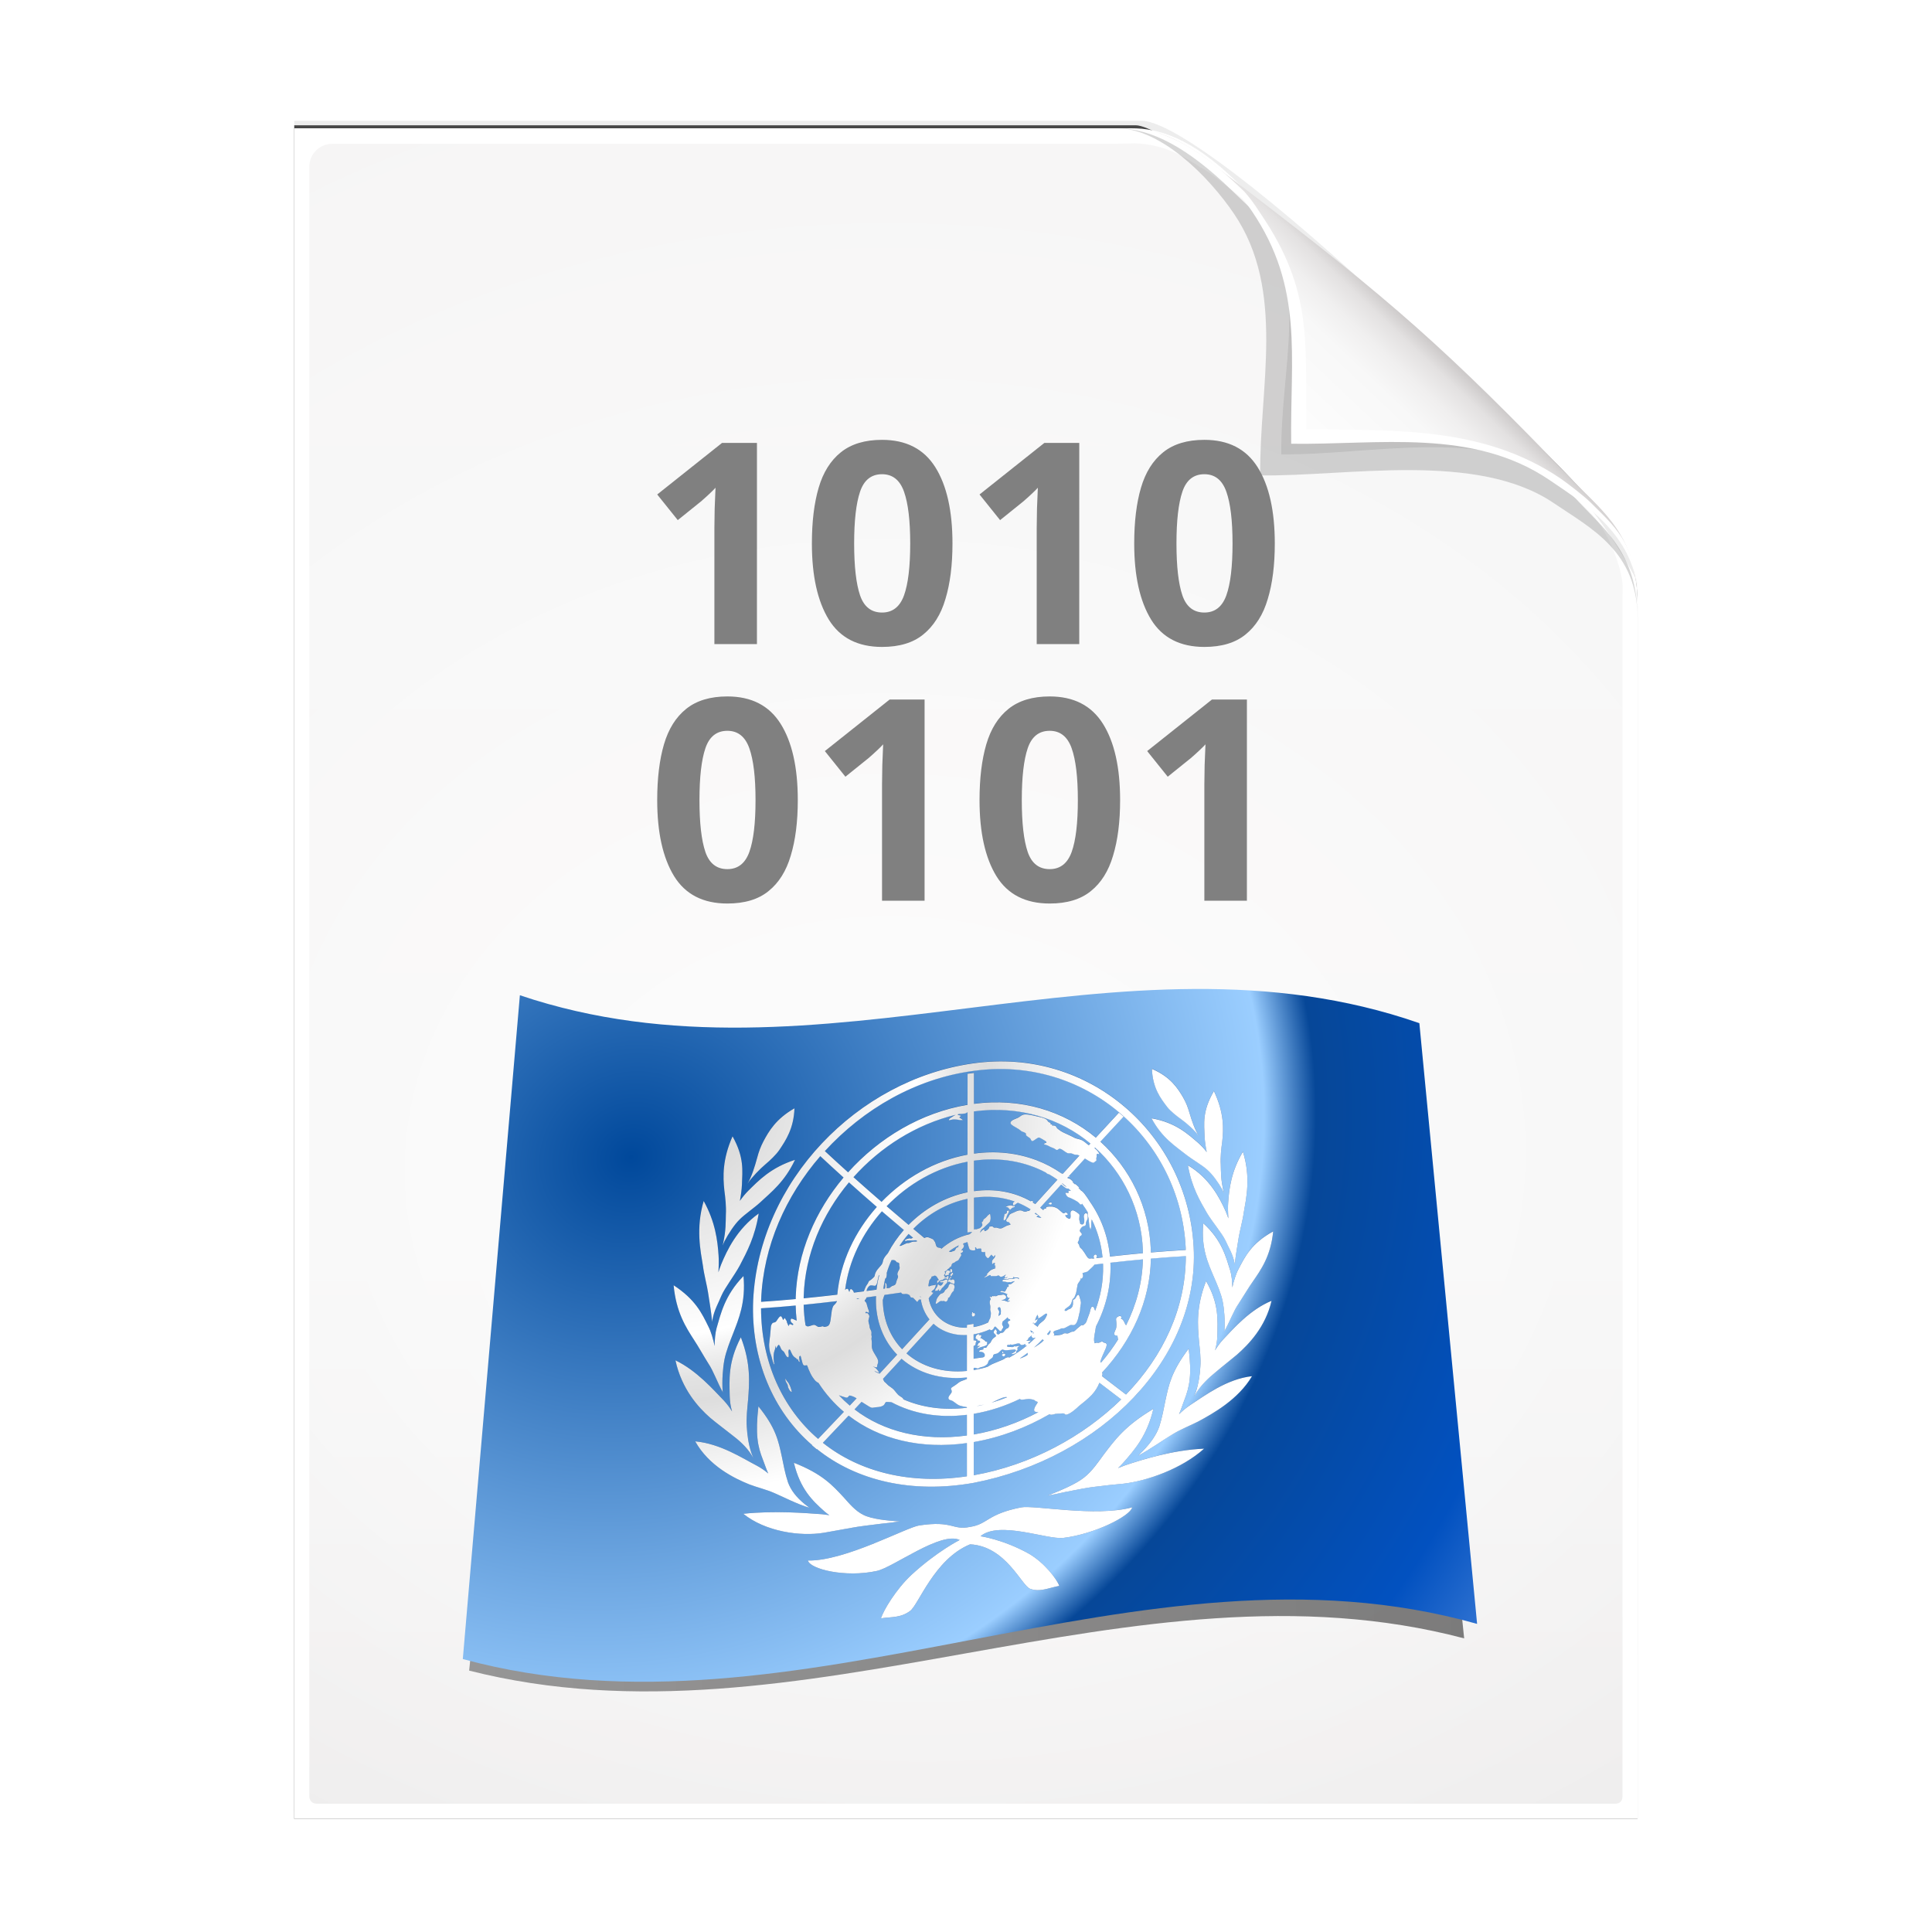 <svg height="256" width="256" xmlns="http://www.w3.org/2000/svg" xmlns:xlink="http://www.w3.org/1999/xlink">
  <defs>
    <filter id="filter3834" color-interpolation-filters="sRGB" height="1.064" width="1.081" x="-.04" y="-.032">
      <feGaussianBlur stdDeviation="1.501"/>
    </filter>
    <filter id="filter3826" color-interpolation-filters="sRGB" height="1.044" width="1.056" x="-.028" y="-.022">
      <feGaussianBlur stdDeviation="1.036"/>
    </filter>
    <linearGradient id="linearGradient4524-4" gradientTransform="matrix(2 0 0 -2 -7.012 257)" gradientUnits="userSpaceOnUse" x1="72" x2="72" y1="0" y2="116.401">
      <stop offset="0" stop-color="#eeecec"/>
      <stop offset=".4" stop-color="#f4f4f4"/>
      <stop offset="1" stop-color="#f6f5f5"/>
    </linearGradient>
    <filter id="filter1164" color-interpolation-filters="sRGB" height="1.096" width="1.09" x="-.045" y="-.048">
      <feGaussianBlur stdDeviation=".65"/>
    </filter>
    <radialGradient id="radialGradient5988-0" cx="64" cy="64.004" fx="63.793" fy="47.275" gradientTransform="matrix(3.368 .169 .138 -2.752 -103.406 294.326)" gradientUnits="userSpaceOnUse" r="47.5">
      <stop offset="0" stop-color="#fff"/>
      <stop offset="1" stop-color="#fff" stop-opacity="0"/>
    </radialGradient>
    <clipPath id="clipPath6093-7">
      <path d="m17 8-0 112h61.5c1.675 0 3.914-.565 7-3.6 8.87-8.725 16.24-13.852 23.499-21.176 2.441-2.463 3.001-4.471 3.001-6.724v-80.5z"/>
    </clipPath>
    <filter id="filter6171-8" color-interpolation-filters="sRGB" height="2.022" width="1.956" x="-.478" y="-.511">
      <feGaussianBlur stdDeviation="10.141"/>
    </filter>
    <linearGradient id="linearGradient3895-3" gradientTransform="matrix(2.024 0 0 -2.024 -.803 246.974)" gradientUnits="userSpaceOnUse" x1="86.738" x2="93.19" y1="93.621" y2="100.459">
      <stop offset="0" stop-color="#fcfcfc"/>
      <stop offset=".523" stop-color="#f8f8f8"/>
      <stop offset=".723" stop-color="#f0efef"/>
      <stop offset=".89" stop-color="#e3e1e1"/>
      <stop offset="1" stop-color="#cecbcb"/>
    </linearGradient>
    <filter id="filter7237-6" height="1.116" width="1.083" x="-.042" y="-.058">
      <feGaussianBlur stdDeviation="8.345"/>
    </filter>
    <radialGradient id="radialGradient2581-6" cx="81.471" cy="-347.542" gradientTransform="matrix(1.765 1.686 -1.765 1.933 -661.95 319.153)" gradientUnits="userSpaceOnUse" r="240">
      <stop offset="0" stop-color="#00489b"/>
      <stop offset=".5" stop-color="#9bceff"/>
      <stop offset=".541" stop-color="#064798"/>
      <stop offset=".73" stop-color="#0251c0"/>
      <stop offset="1" stop-color="#a8caff"/>
    </radialGradient>
    <filter id="filter2937-9" height="1.194" width="1.19" x="-.095" y="-.097">
      <feGaussianBlur stdDeviation="11.259"/>
    </filter>
    <radialGradient id="radialGradient2583-0" cx="353.104" cy="-347.78" gradientTransform="matrix(1 0 0 -1.037 -242 -607.096)" gradientUnits="userSpaceOnUse" r="296.462">
      <stop offset=".148" stop-color="#ddd"/>
      <stop offset=".402" stop-color="#fff"/>
      <stop offset=".431" stop-color="#f2f2f2"/>
      <stop offset=".478" stop-color="#e2e2e2"/>
      <stop offset=".515" stop-color="#ddd"/>
      <stop offset=".675" stop-color="#fff"/>
    </radialGradient>
    <linearGradient id="linearGradient45914" gradientUnits="userSpaceOnUse" x1="15.584" x2="495.584" y1="-121.136" y2="-121.136">
      <stop offset="0" stop-color="#373737"/>
      <stop offset="1"/>
    </linearGradient>
  </defs>
  <path d="m-128.811-19.056v112h56.188c5.115-.238 32.613-27.078 32.775-30.612.081-25.127.037-56.259.037-81.388z" filter="url(#filter3834)" opacity=".262" transform="matrix(2 0 0 -2 296.61 201.888)"/>
  <path d="m-128.811-19.556v112.2h55.746c3.099 0 24.71-18.512 30.004-24.7 1.603-1.873 3.25-3.038 3.25-7.2v-80.3z" fill-opacity=".701" filter="url(#filter3826)" transform="matrix(2 0 0 -2 296.61 201.888)"/>
  <path d="m38.988 241v-224h111c3.351 0 7.829 1.129 14 7.2 17.74 17.45 32.481 27.704 46.998 42.352 4.881 4.925 6.002 8.942 6.002 13.448v161z" fill="#fff" stroke-width="2"/>
  <path d="m41.988 239c-.68 0-1-.469-1-1v-215.937c0-1.643 1.359-3 3-3h103.375c.106 0 1.621-.047 3-.063 3.555.08 6.264 1.507 8.712 3.187 2.104.582 33.3 27.239 51.542 45.618 2.725 2.745 4.371 7.896 4.371 9.791l0 160.404c0 .645-.326 1-1 1z" fill="url(#linearGradient4524-4)" stroke-width="2"/>
  <path d="m41.988 239c-.68 0-1-.469-1-1v-215.937c0-1.643 1.359-2.999 3-3l105-.063c.106-0 6.548.016 7.927-0 13.082 9.007 37.275 31.907 55.165 49.91 2.954 3.313.915.74 2.908 3.215l0 165.875c0 .645-.326 1-1 1z" fill="url(#radialGradient5988-0)" opacity=".847" stroke-width="2"/>
  <path d="m-39.811 59.947c0 4.465-3.067 5.979-5.55 7.662-5.109 3.465-13.669 1.757-19.45 1.838-.081 5.781 1.723 12.232-1.742 17.34-1.684 2.482-4.848 5.66-7.758 5.66 2.318 0 4.743-1.335 7.584-4.085 9.142-8.849 14.367-11.135 22.673-20.298 1.919-2.117 4.243-3.642 4.243-8.118z" filter="url(#filter1164)" opacity=".4" transform="matrix(2 0 0 -2 296.61 201.888)"/>
  <path clip-path="url(#clipPath6093-7)" d="m114.4 82.503c0 4.465-4.997 12.61-7.48 14.294-5.109 3.465-12.739 1.525-18.52 1.606-.081 5.781 1.966 11.305-1.499 16.413-1.684 2.482-9.791 8.687-12.701 8.687-2.091 1.534 3.488 8.211 6.735 5.32 9.502-8.461 35.132-30.023 43.351-39.263 2.04-2.294-4.905-9.845-9.886-7.057z" filter="url(#filter6171-8)" opacity=".277" transform="matrix(2 0 0 -2 -7.012 257)"/>
  <path d="m216.988 79.994c0-8.931-5.595-12.82-10.559-16.187-10.217-6.93-21.878-6.651-33.441-6.813-.162-11.562.332-19.009-6.598-29.226-3.367-4.964-10.581-10.774-16.402-10.774 4.636 0 8.888 3.363 15.168 8.17 19.079 14.601 26.409 20.969 43.346 38.595 3.959 4.12 8.486 7.284 8.486 16.235z" fill="url(#linearGradient3895-3)"/>
  <path d="m217.026 78.575c-.633-7.798-7.046-11.806-11.7-14.963-10.217-6.93-22.675-4.65-34.237-4.812-.162-11.562 1.705-20.633-5.225-30.85-2.946-4.344-8.199-9.32-13.525-10.5 3.961.725 7.77 3.323 12.537 7.938.678.777 1.149 1.358 2.212 3 6.93 10.217 5.847 16.931 6.009 28.494 11.562.162 23.436-.424 33.653 6.506.931.631 3.188 2.376 4.013 3.2 3.073 3.073 5.803 5.227 6.263 11.988zm-64.688-61.125c-.315-.07-.627-.083-.938-.125.314.034.621.067.938.125z" fill="#fff"/>
  <g transform="translate(7.42 -30.253)">
    <path id="path9574" d="m92.878 115.6h-5.637v-15.419q0-.971.037-2.539.075-1.568.112-2.763-.187.224-.821.821-.597.56-1.12 1.008l-3.061 2.464-2.725-3.397 8.587-6.832h4.629z" fill="#808080"/>
    <path id="path9576" d="m118.788 102.272q0 4.293-.933 7.355-.896 3.061-2.949 4.704-2.016 1.643-5.451 1.643-4.816 0-7.056-3.621-2.24-3.659-2.24-10.08 0-4.331.896-7.392.896-3.061 2.949-4.704 2.053-1.643 5.451-1.643 4.779 0 7.056 3.621 2.277 3.621 2.277 10.117zm-13.029 0q0 4.555.784 6.869.784 2.277 2.912 2.277 2.091 0 2.912-2.277.821-2.277.821-6.869 0-4.555-.821-6.869-.821-2.315-2.912-2.315-2.128 0-2.912 2.315-.784 2.315-.784 6.869z" fill="#808080"/>
    <use id="use9583" fill="#808080" transform="translate(42.709)" xlink:href="#path9574"/>
    <use id="use9585" fill="#808080" transform="translate(42.709)" xlink:href="#path9576"/>
    <use transform="translate(-20.496 34)" xlink:href="#path9576"/>
    <use id="use9644" transform="translate(-20.496 34)" xlink:href="#use9583"/>
    <use transform="translate(-20.496 34)" xlink:href="#use9585"/>
    <use transform="translate(42.709)" xlink:href="#use9644"/>
  </g>
  <g transform="matrix(.28 0 0 .255 56.96 208.232)">
    <path d="m46.417-293.204 421.839 13.991 27.328 301.131c-159.999-47.878-320 63.645-480 17.628z" fill="url(#linearGradient45914)" filter="url(#filter7237-6)" opacity=".7" transform="matrix(.981 0 0 .95 3.292 13.929)"/>
    <path d="m42.595-299.436c141.887 52.537 283.773-39.745 425.661 14.503 9.109 104.051 18.219 208.103 27.328 312.153-159.999-49.63-320 65.975-480 18.273 9.004-114.977 18.007-229.954 27.011-344.93z" fill="url(#radialGradient2581-6)" stroke-width=".955"/>
    <path d="m131.654-144.144c.581 4.275 1.419 8.97 1.905 14.338-.001.094-.003.186-.005.28.005-.044.014-.088.02-.132.006.059.013.116.017.177.044-.38.088-.757.133-1.135.858-4.906 2.833-8.28 4.269-12.046 1.634-3.971 5.998-9.871 8.663-15.061 3.357-6.825 7.189-14.327 8.96-26.091-10.289 7.79-15.017 18.485-17.751 25.501-.535 1.463-.955 2.722-1.317 3.961.19-3.297.226-6.436.075-8.384-.471-7.572-1.547-16.841-7.044-27.345-3.801 13.763-1.496 25.025-.342 32.577.496 4.245 2.053 10.526 2.417 13.36zm31.382 100.496c3.742 1.664 11.292 5.815 16.59 7.341-.632-.51-1.334-1.074-2.076-1.672-4.27-3.646-6.778-7.308-8.083-11.095-1.318-4.153-2.176-9.07-2.92-12.934-1.618-7.848-2.78-14.311-11.07-25.136-1.493 13.993-.438 19.982 2.188 26.908.883 2.37 1.496 4.536 2.47 6.749-1.72-1.529-3.363-2.75-5.493-3.958-6.492-3.521-17.099-11.006-29.083-12.139 6.554 12.414 18.517 18.552 25.539 21.549 3.473 1.443 8.152 2.597 11.938 4.387zm-31.308-65.08c2.497 3.886 4.351 9.783 6.971 14.657-.052-.257-.101-.518-.151-.776-.327-5.331.067-11.325.838-15.643.766-4.195 2.694-9.366 4.041-12.955 2.643-7.331 6.146-15.732 4.985-29.021-8.859 9.692-10.74 18.899-12.731 26.152-.628 2.41-.897 5.786-.913 8.946-.708-3.47-1.698-7.202-2.985-9.812-3.042-6.584-6.134-13.542-16.429-20.651 1.184 13.514 5.816 21.083 9.688 27.454 1.948 3.107 4.587 8.132 6.686 11.649zm.982 27.371c2.808 2.516 6.787 5.644 9.998 8.348 3.033 2.455 6.959 5.78 9.786 10.676.113.225.225.444.339.669-.014-.043-.026-.083-.04-.126.093.168.187.337.277.509-.328-.836-.649-1.709-.966-2.601-1.384-4.587-1.912-9.025-2.115-12.828-.356-4.509.267-9.697.61-13.776.595-8.311 1.388-18.047-3.427-31.246-6.223 12.693-5.386 21.4-5.282 29.425.095 2.979.489 5.388 1.122 7.733-1.155-1.939-2.247-3.616-3.856-5.433-5.025-5.492-12.795-14.993-22.93-20.185 2.888 14.335 10.841 23.657 16.484 28.835zm243.839-103.676c-2.748-6.467-7.502-16.469-17.808-22.927 1.796 10.992 5.646 17.741 9.018 23.948 2.677 4.7 7.054 10.019 8.698 13.688 1.445 3.478 3.425 6.578 4.297 11.157.042.352.088.701.133 1.055.005-.056.012-.108.016-.165.007.042.016.081.021.122-.002-.087-.005-.17-.006-.258.473-5.051 1.303-9.468 1.873-13.475.356-2.661 1.899-8.54 2.389-12.494 1.137-7.052 3.416-17.459-.416-30.399-5.473 9.671-6.531 18.47-6.98 25.562-.15 1.832-.105 4.776.092 7.866-.365-1.154-.789-2.323-1.327-3.68zm-18.377-28.014c2.574 2.118 7.305 5.006 9.651 7.277 2.403 2.216 5.15 6.17 7.257 10.112.266.59.517 1.175.74 1.742-.046-.193-.086-.377-.129-.565.02.04.04.079.061.119-.036-.103-.068-.208-.106-.312-1.438-6.377-1.242-10.032-1.366-13.721-.224-3.737.232-8.031.682-11.327.698-6.673.923-14.616-3.93-25.467-5.596 10.17-4.604 16.41-4.394 22.912.111 2.367.473 4.968.993 7.681-1.22-1.694-2.532-3.19-3.937-4.511-4.861-4.413-10.646-10.277-22.193-12.422 4.994 9.902 11.216 13.879 16.671 18.482zm-2.514-17.893c2.41 1.812 6.335 5.497 8.385 8.432-1.978-3.012-3.588-8.186-4.55-11.675-.961-3.486-1.704-5.321-3.086-7.915-2.525-4.506-5.898-10.216-14.718-14.199.396 9.751 4.13 14.768 7.236 19.102 1.568 2.102 4.322 4.436 6.733 6.255zm-215.582 47.68c-.114 3.93.091 7.812-1.333 14.648-.034.112-.068.225-.104.337.021-.042.042-.086.062-.129-.042.203-.082.4-.128.607.222-.612.473-1.242.735-1.88 2.097-4.267 4.834-8.59 7.232-11.088 2.343-2.539 7.064-5.968 9.633-8.468 5.443-5.376 11.656-10.38 16.625-21.483-11.539 3.938-17.312 10.501-22.162 15.555-1.399 1.497-2.708 3.164-3.924 5.028.513-2.905.87-5.684.975-8.197.194-6.93 1.172-13.499-4.45-24.169-4.824 11.621-4.583 20.086-3.866 27.19.454 3.506.922 8.065.705 12.049zm239.662 36.54c-.025-2.961-.302-6.111-.933-8.34-2.006-6.699-3.91-15.37-12.791-23.843-1.128 12.678 2.395 20.307 5.055 27.019 1.352 3.279 3.294 8.016 4.068 11.916.777 4.009 1.191 9.614.88 14.656-.053.255-.104.516-.155.768 2.608-4.788 4.448-10.433 6.936-14.165 2.091-3.375 4.72-8.112 6.66-10.996 3.859-5.943 8.473-12.732 9.626-25.126-10.279 5.914-13.356 12.656-16.382 18.831-1.278 2.465-2.265 5.998-2.964 9.28zm-211.324 45.842c-.073.024-.145.05-.217.075.125 1.67.555 1.52 1.066 2.827.267.706-.012 1.032.738 2.366.354.562.598 1.162 1.315 1.252-.388-1.807-.723-2.826-1.52-4.377-.548-.947-.895-.94-1.382-2.143zm111.304 64.411c-16.086 3.387-15.628 8.37-23.99 9.75 0-.001 0-.002 0-.002-.055.01-.111.021-.166.031v.002c-8.362 1.792-7.91-3.319-23.998-.743-6.183 1.006-35.208 17.992-52.661 17.576.993 4.322 17.69 8.701 32.638 5.224 7.758-1.757 30.288-20.021 39.177-15.509-.005-.001-10.8 5.783-22.762 17.432-7.337 7.237-13.291 17.801-14.495 21.862 4.578-.839 9.146-.062 13.752-3.68 4.028-2.96 11.416-26.044 28.436-33.437 17.026.866 24.434 20.931 28.464 22.313 4.611 1.824 9.175-.649 13.753-1.479-1.208-3.555-7.17-11.797-14.515-16.218-11.972-7.054-22.77-8.683-22.776-8.684 8.884-7.912 31.429 1.788 39.188.851 14.945-1.928 31.637-10.965 32.625-15.334-17.449 4.992-46.486-1.27-52.67.045zm49.387-21.141c-1.221.514-2.344.974-3.439 1.421.814-.81 1.6-1.659 2.382-2.572 5.601-6.711 11.331-13.677 14.346-27.107-13.417 8.437-18.246 15.574-23.466 22.855-2.516 3.619-5.417 8.291-9.326 11.543-4.002 3.41-11.534 6.663-17.239 9.069.027-.005.059-.013.085-.018-.076.025-.156.053-.23.08.337-.074.718-.158 1.129-.251 2.174-.421 4.696-.968 7.318-1.61 5.318-1.146 11.292-2.325 14.227-2.642 4.808-.641 8.529-1.067 13.353-1.525 11.2-1.352 27.682-7.571 38.13-17.555-15.11.662-29.531 5.607-37.27 8.312zm46.308-63.074c-1.604 1.843-2.694 3.528-3.843 5.476.628-2.279 1.017-4.593 1.104-7.412.087-7.582.903-15.886-5.348-27.323-4.785 12.989-3.969 22.209-3.355 30.004.354 3.828.987 8.673.642 13-.194 3.64-.713 7.923-2.085 12.492-.316.896-.635 1.775-.961 2.622.09-.179.183-.353.275-.526-.015.042-.026.081-.041.123.115-.23.226-.456.339-.687 2.813-5.094 6.732-8.754 9.761-11.39 3.204-2.901 7.175-6.166 9.978-8.679 5.631-5.239 13.562-13.926 16.418-27.045-10.124 4.381-17.872 13.767-22.884 19.345zm-175.574 94.383c2.935-.61 8.909-1.375 14.229-2.058 2.621-.255 5.144-.588 7.317-.937.411-.054.793-.103 1.13-.148-.075-.001-.155 0-.232.001.027-.005.058-.008.084-.012-5.709-.388-13.245-1.119-17.253-3.3-3.917-2.039-6.827-5.917-9.352-8.864-5.235-5.944-10.075-11.693-23.51-17.249 3.045 13.264 8.791 19.015 14.406 24.323.784.716 1.566 1.365 2.387 1.959-1.099-.139-2.22-.288-3.442-.473-7.745-.569-22.17-1.889-37.279-.228 10.471 8.969 26.963 11.479 38.165 9.513 4.818-.937 8.543-1.643 13.35-2.527zm154.682-56.889c.968-2.294 1.575-4.472 2.454-6.887 2.61-7.06 3.651-12.9 2.125-26.005-8.262 11.608-9.409 18.164-11.01 25.978-.734 3.856-1.578 8.752-2.888 13.031-1.3 3.931-3.801 8.004-8.062 12.591-.737.76-1.438 1.48-2.065 2.132 5.292-2.865 12.83-8.556 16.568-10.868 3.781-2.479 8.456-4.404 11.925-6.303 7.013-4.018 18.962-11.02 25.486-22.731-11.981 1.391-22.57 9.906-29.052 14.332-2.126 1.497-3.767 2.953-5.481 4.73zm-83.035-30.514c-.098-.372-.195-.745-.293-1.117-.428.628-.561 1.021.293 1.117zm-24.516-34.68c-.078-.157-.155-.313-.233-.47-.318.13-.82.449-1.088.784-.266.334-.059.702-.405 1.184-.401.729-1.198 1.281-1.383 1.47-.293.233-.111.497-.565 1.022-.641.714-1.139.578-1.538.856-.506.318-1.176 1.384-1.525 1.866-.484.877-.596 1.375-.739 2.223-.055.25-.191.645-.035.807.155.161.474.031.663-.158.399-.276 1.252-1.078 1.597-1.107.317-.13.475.032.711.046.344-.027.555-.113.794-.099.237.016.526.236.79.354.606.09 1.09-.786 1.2-1.283.056-.248.11-.496.034-.804.131.059.262.117.393.176.695-.962.806-1.46 1.289-2.336.401-.729.72-.859.987-1.195.16-.291.11-.497.139-.848.11-.497.402-.729.224-1.448-.05-.652-.596-1.445-1.31-1.04zm-.256-3.849c-.527.215-.633.26-.612.816-.176.072-.352.144-.528.216.061.088.122.175.183.263.606-.361 1.029-.533.957-1.295zm.933 1.425c-.368-.074-.765.201-1.055.433-.026-.102-.209-.367-.338-.426-.943-.517-1.705 2.052-.406 1.184.363.528 1.494.855 2.148 1.152.187-.189.268-.335.323-.583.188-.643-.066-1.67-.672-1.76zm-6.522 4.702c-.08.147-.242.438-.297.687-.03.353.363.53.657.298.292-.233.589-.919.855-1.254.268-.336.374-.378.666-.611.267-.335.614-.816.882-1.152.799-1.005.901-.595 1.07-1.793-.052-.206.029-.353-.022-.557-.544-.794-1.978.47-2.107.41-.229.019-.457.037-.685.055-.237-.018-.635.259-.951.387.81.461.835.564 1.785.175-.059.702-.783 2.016-1.546 1.763-.497-.136-.598-.548-.834-.563-.368-.076-.297.687-.459.978-.353.937-1.118 1.135-1.029 2.455.124-.126.249-.252.373-.377.518.689 1.163-.48 1.642-.901zm3.675-3.989c.009.034.018.068.027.103-.044-.019-.089-.038-.133-.058.035-.014.071-.029.106-.045zm13.032 17.45c.188-.189.188-.641.137-.846s-.211-.364-.343-.423c-.239-.016-.346.029-.557.117-.053-.204-.105-.408-.157-.612-.106.044-.213.087-.318.132.024.253.05.506.074.759-.097-.073-.192-.146-.289-.22.069.423.138.846.206 1.269.289.671 1.086.115 1.247-.176zm14.719-48.363c.338-.474.313-1.027.521-1.561.313-1.025 1.068-1.666 1.012-2.77-.328.057-.658.114-.988.171 0 .45.054 1.105-.441 1.416-.104.041-.547.108-.678.047-.077.444-.155.889-.234 1.333-.13.391-.338 1.375-.259 1.681.027.553.755.258 1.067-.317zm20.825-8.249c-.206.081-.416.162-.597.344.055.203.186.267.343.428.131.061.263.123.393.184.732.166.986-.606.669-.933-.158-.164-.601-.104-.808-.023zm-33.365 69.244c.266.116.346.423.424.729-.276.151-.553.303-.829.455-.099.229-.196.458-.295.688-.135.243-.269.486-.404.729.507-.021 1.014-.043 1.521-.063-.694.51-1.149.587-1.527 1.42.607-.251 1.214-.502 1.82-.752 1.204-.385 2.136-.435 3.182-1.43-.089-.037-.178-.076-.268-.114.064-.364.127-.729.189-1.093-.293-.066-.585-.134-.878-.2-.125-.174-.249-.35-.374-.523-.532-.382-1.064-.762-1.596-1.144-.159-.009-.319-.019-.479-.027.32-.585.989-1.65-.157-1.514-.187.039-.372.076-.558.115.134-.242.268-.484.4-.727-.666.16-1.226.279-1.653.907-.484.875-.381 1.735.577 1.792-.082 1.048.482.477.905.752zm11.263 7.748c.83.445 1.635-1.46.375-1.281-.106.044-.35.032-.429.176-.216.091-.429.177-.615.366.125.173.251.348.375.521.026.104.188.262.294.218zm-25.76-41.059c.072-.18.144-.359.216-.539.632-.259.611-.816.273-1.242-.131-.06-.368-.077-.498-.136-1.232-.288-1.215.723-1.432 1.264-.108.345-.216.69-.325 1.036.139.094.279.188.418.281.713-.404.975-.285 1.659-.338-.103-.109-.207-.217-.311-.326zm29.064-32.324c.574-.456.626-.701 1.016-.969.181-.185 1.534-.277 1.117-1.01-.132-.061-.261-.121-.394-.181-.007.115-.016.231-.023.347-.39-.181-.911-.423-1.38-.461-.47-.036-1.952.445-2.473.653.382.147.763.294 1.146.441.33.393.66.787.991 1.18zm-115.934-22.677c2.408-2.147 5.154-4.913 6.717-7.307 3.095-4.916 6.814-10.679 7.188-20.92-8.809 5.321-12.167 11.552-14.68 16.545-1.378 2.854-2.117 4.848-3.068 8.604-.953 3.756-2.551 9.35-4.521 12.67 2.043-3.237 5.958-7.442 8.364-9.592zm87.723 53.749c.034.137.067.273.101.41.211-.086.421-.172.609-.36.345-.481-.015-1.462-.38-1.539-.344.027-.477.42-.426.625-.01.117-.02.234-.03.351.041.171.084.342.126.513zm.742 2.067c-.151-.615-.02-.555.534-.669-.049-.356-.099-.712-.148-1.069-.292.233-.713.406-.979.739-.403.729-.275 1.244.593.999zm-66.194 84.798c-.029.032-.058.065-.087.098.74.664 1.48 1.328 2.222 1.989.034-.038.069-.075.103-.113 18.761 15.969 45.091 22.445 74.201 16.952 60.312-12.357 106.921-62.407 104.104-118.13-2.817-56.557-49.534-100.371-104.349-92.15-54.815 8.208-101.423 59.196-104.104 118.786-1.136 29.522 9.378 55.676 27.91 72.568zm-24.191-68.572c5.464-.383 10.929-.851 16.393-1.39.044 2.568.218 5.087.48 7.568-.522-.148-1.364-.704-1.871-.817-.129-.067-.517-.276-.708-.096-.213.074-.229.536-.293.786.073.888.332 1.027.894 1.517.13.07.539.383.264.708-.467.506-1.36-1.012-1.844-.046-.063.25-.041.358-.125.5-.071.023-.142.049-.214.073-.234-.567-.468-1.134-.702-1.701-.052-.248-.104-.496-.157-.745-.297-.508-.594-1.015-.89-1.523-.268.358-.537.716-.805 1.074-.102-.308-.204-.616-.306-.924-.123-.225-.246-.449-.368-.674-.217-.5-.646-.355-1.028.002-.743.822-1.207 1.893-1.676 2.392-.576.535-1.068.355-1.474.604-.489.392-.786 1.175-.889 1.784-.133 1.568-.267 3.139-.4 4.707-.387 3.675-.77 4.602-.017 8.24.212.654.424 1.308.637 1.961.229.914.458 1.829.687 2.743.169.439.337.879.505 1.317.072-.023.145-.048.217-.072-.291-1.389-.502-4.062-.232-5.526.248-1.568.847-1.998.706-3.78.133.452.266.903.398 1.354.533-.752.442-1.178 1.233-1.789.327.461.457.531.697 1.136.219.497.309.923.635 1.382.328.461.565.493.87.846.282.247.503.741.699 1.13.373.673.728 1.809 1.655 1.828.272-.895.071-1.852-.004-2.741.063-.251.035-.925.226-1.105.516-.294.826.627.894.944.395.776.728 1.803 1.316 2.393.636.806 1.041.548 1.898 1.842.034-.202.067-.403.101-.604.375.665.059 1.348.924 1.612-.089-.424-.37-2.265-.224-2.66.061-.25.385-.365.6-.442.294 1.188.589 2.377.884 3.564.091.423.313.912.597 1.153.675.442 1.339-.254 1.667.198.21.607.42 1.215.631 1.822.515 1.299 1.208 2.868 1.916 3.976.533.834 1.243 1.94 2.053 2.438.181.151.418.312.671.353 3.344 5.489 7.407 10.387 12.083 14.579-4.045 4.54-8.109 9.067-12.189 13.575-16.952-15.404-26.963-38.809-27.015-65.466zm92.183-94.648c1.25.066 2.038.542 3.418.215-.585-.406-1.169-.812-1.753-1.219.266-.294.532-.589.797-.883-.509-.249-.713-.167-1.196-.313-.205-.1-.281-.253-.434-.374.351-.085.706-.156 1.056-.236.008.004.011.011.02.016.356.083 2.092-.158 2.526-.217.416-.122.66-.299.878-.505.077-.014.155-.026.231-.04-.005 7.062-.011 14.124-.017 21.185-15.603 3.053-29.771 11.72-40.675 23.651-4.454-4.08-8.884-8.203-13.289-12.377 12.8-15.147 29.687-26.517 48.461-31.286-.092.037-.177.071-.236.094-.588.348-1.075.655-1.743 1.146-.589.348-1.385.778-1.314 1.541 1.381-.323 1.893-.528 3.27-.398zm-7.038 64.992c-.01-.003-.019-.008-.029-.012.159-.291.239-.436-.021-.558-.261-.118-.836-.112-1.331-.251-.911-.421-.954-1.081-1.178-2.009-.201-.822-.305-.78-.687-1.415-.18-.268-.229-.475-.515-.697-.284-.225-.907-.425-1.296-.607-.519-.244-1.167-.548-1.716-.438-.401.045-.735.242-1.059.43-1.755-1.538-3.506-3.079-5.252-4.626 6.937-7.426 15.838-12.872 25.63-15.044-.004 5.629-.009 11.258-.014 16.887.733-.115 1.466-.231 2.199-.347-.135.155-.27.31-.405.464-.219.279-.514.579-.848.772-4.91 1.158-9.596 3.766-13.478 7.451zm6.584.573c-.059.06-.117.12-.176.18-.202.061-1.776.63-1.479.607-.371.076-.786-.039-1.177-.194 1.477-1.205 3.053-2.255 4.711-3.096-.222.443-.444.887-.667 1.331.001-.151.002-.302.003-.453-.997.632-.844 1.248-1.215 1.625zm-37.607 58.921c-.412-.252-.824-.504-1.236-.756.659.307 1.187.55 1.987.457.043-.319.086-.639.128-.958.235-1.001.535-1.234.396-2.315-.307-1.805-2.333-3.95-2.84-6.134-.218-.934-.113-1.997-.116-3.019-.057-.583-.114-1.165-.171-1.747-.073-.313.092-.605.104-1.064-.053-.395-.106-.79-.159-1.186.069-.708.129-.958-.015-1.584-.244-.548-.487-1.095-.73-1.643-.061-.43-.121-.86-.181-1.289-.128-.556-.256-1.111-.384-1.667-.286-1.249.34-2.063.36-2.98.012-.458-.678-1.436-.938-1.562-.367-.084-1.09.312-.889-.334.199-.645 1.291.064 1.574.293.188-1.207-.074-1.333-.396-2.229-.242-.889-.484-1.779-.727-2.668-.274-.688-.793-.94-.865-1.254.037-.355.353-.479.683-1.061.116-.203.193-.409.255-.614 1.488-.209 2.975-.422 4.462-.638-.017.412-.043.823-.05 1.235-.186 11.291 3.56 21.08 10.034 28.106-2.766 3.184-5.541 6.366-8.324 9.546-.677-.611-1.644-.357-2.448-1.492.577.449 1.631.939 2.35.99-.408-.744-1.263-1.879-1.864-2.433zm-8.756-34.497c-.062-.044-.093-.105-.134-.161.434-.06.868-.119 1.302-.179-.414.269-.826.508-1.168.34zm-.149 49.78c-1.074 1.213-2.149 2.426-3.226 3.638-1.819-1.626-3.539-3.365-5.158-5.209.172.078.339.157.519.229.512.183 1.025.365 1.537.548.424.14.849.279 1.273.418 1.118.252 1.119-.773 1.768-1.025.348-.021 1.646.497 2.043.68.63.354.988.561 1.244.721zm-1.258-52.977c-.123-.454-.303-.974-.783-1.417-.459-.508-.931-.556-1.189.339-.06.25-.119.5-.178.749-.529-.821-.375-1.676-1.164-1.604-.394.059-.657.302-.863.623 1.712-14.616 8.115-28.362 17.417-39.455 3.447 3.145 6.908 6.264 10.384 9.361-2.949 3.561-5.497 7.468-7.548 11.629-.736.844-1.432 1.736-1.908 2.675-.545 1.123-.319 1.601-.868 2.724-.57 1.02-2.008 2.263-2.884 3.969-.631 1.267-.489 1.891-.733 2.329-.164.291-1.396 1.453-1.69 1.682s-.611.351-.799.538c-.269.333-.41.728-.551 1.123-.309.499-.618.997-.927 1.495-.177.433-.791 1.82-1.04 2.601-1.56.216-3.118.429-4.676.639zm24.325-25.775c.315-.125.733-.292.943-.376.956-.004 1.912-.01 2.868-.017.459-.051.905-.12 1.319-.072.173.153.347.306.521.459-1.021.376-.899.113-1.929.215-.991.172-1.259.504-2.017.695-.445.065-.679.044-1.019.067-.929.447-1.858.894-2.788 1.34-.275.067-.47.036-.641-.018 1.293-2.072 2.726-4.054 4.277-5.935.703.624 1.408 1.247 2.112 1.869-.26.13-.532.3-.757.391-.419.167-.599-.101-.938-.079-.338.024-1.832.506-1.994.796-.184.189-.006.46.043.665zm-3.428 17.799c-.146.852-.659 1.623-.806 2.475-.22.542-.124.956-.579 1.478-.375.375-1.035.527-1.458.695-.437.254-.796.595-1.14.92-.485.073-.969.145-1.454.216.026-.161.07-.316.085-.481.011-.458-.044-1.683-.352-2.016-.154-.165-.261-.122-.497-.143.21.904.195 1.793-.017 2.755-.247.037-.495.073-.742.109.189-1.686.477-3.356.84-5.008.114-.039.251-.173.389-.312.274-.49.489-1.917.354-2.618.619-2.174 1.383-4.304 2.281-6.378.535-.107 1.066-.091 1.52.092.647.311.615.663.898.891.414.289.939.078 1.192.66.047.207.065.767.033 1.118.146.623.299.787.127 1.537-.276.79-.811 1.457-.958 2.31-.225.996.325.888.284 1.7zm4.966-25.996c-3.477-3.094-6.94-6.209-10.388-9.35 10.268-11.222 23.596-19.385 38.274-22.305-.004 5.109-.008 10.218-.013 15.327-10.656 2.307-20.346 8.232-27.873 16.328zm-13.878 25.271c-.596 2.364-1.027 4.772-1.287 7.207-1.57.227-3.141.451-4.712.672.098-.906.679-2.121 1.518-2.659.929-.475 2.015.234 2.544.026.53-.206.729-.853.867-1.248.274-1.317.548-2.635.822-3.952.07-.027.141-.055.211-.083.013.013.026.022.037.037zm1.681 12.397c.135-.45.225-.903.384-1.351.128-.403.271-.798.417-1.191 2.616-.388 5.233-.784 7.85-1.186.15.253.306.464.476.587.653.305 1.078.134 1.762.085.474.036.841.113 1.232.295.913.424.72 1.069 1.162 1.457.391.181.686-.051 1.103.233.63.688 1.261 1.376 1.893 2.063.322-.434.645-.867.967-1.3.3.203.596.163.737-.077.518 3.786 1.931 7.237 4.086 10.09-4.287 4.984-8.596 9.976-12.924 14.965-5.668-6.255-9.033-14.809-9.145-24.67zm17.561-1.906c.127.073.212.151.308.229.013.153.022.307.038.458-.108-.258-.238-.528-.346-.687zm-20.388-44.751c-10.331 12.281-17.295 27.666-18.709 43.982-5.302.665-10.605 1.28-15.908 1.83.006-.361-.006-.716.004-1.078.621-21.104 8.789-41.051 21.418-57.049 4.375 4.154 8.773 8.257 13.195 12.315zm-18.91 47.224c-.003.088-.008.175-.013.263-.232.354-.465.707-.698 1.06-.28.295-.561.59-.841.885-.438.619-.655 1.724-.836 2.474-.196 1.553-.391 3.106-.587 4.66-.136.96-.366 2.527-1.282 3.095-.297.224-1.282.475-1.624.487-.367-.093-.65-.33-.993-.319-.321.119-1.176.434-2.017.285-.519-.267-1.236-.916-1.71-.972-.472-.057-.9.098-1.328.252-.535.193-1.282.464-1.733.511-.423-.014-.81-.226-1.158-.528-.505-3.354-.822-6.797-.897-10.333 5.239-.549 10.478-1.159 15.717-1.82zm61.532 87.804c-26.711 4.227-50.772-2.107-68.157-16.797 4.083-4.521 8.148-9.062 12.196-13.613 14.409 11.795 34.111 17.015 55.961 13.765zm0-20.454c-20.744 3.031-39.454-1.938-53.178-13.093 1.115-1.256 2.228-2.514 3.34-3.772.808.536 1.616 1.071 2.424 1.605.819.472 1.895 1.518 2.919 1.335.341-.061.683-.121 1.024-.183 1.156-.123 2.472-.084 3.612-.771.434-.174.71-.511.877-.805.25-.442.369-.944.801-1.117.457-.071 1.554.05 2.037.08.169.026.368.061.554.093 9.986 5.673 22.254 8.021 35.589 6.264.001 3.454.001 6.909.001 10.364zm0-28.341c-.494.286-1.765.718-2.269.927-1.21.39-1.752 1.068-2.751 1.821-.369.267-.738.534-1.108.8-.406.284-1.241.744-1.379 1.139-.138.398.181.716.26 1.022.078.309.048.658.017 1.01-.466.985-1.848 2.125-1.454 3.204.289.67.747.592 1.687.991 1.258.717 2.299 1.975 3.616 2.442.964.304 2.165.613 3.382.779v.304c-11.072 1.418-21.36-.165-30.09-4.233-.002-.12-.021-.237-.063-.344-.417-.737-1.831-1.177-2.694-2.299-.813-.914-1.437-2.024-2.332-2.796-.677-.519-1.353-1.037-2.028-1.558-.42-.435-.84-.871-1.259-1.307-.202-.184-.402-.369-.604-.554-.156-.163-.436-.845-.509-1.155-.046-.078-.092-.156-.139-.234 2.938-3.36 5.866-6.722 8.785-10.085 7.751 7.145 18.68 10.724 30.934 9.381-.001.249-.001.496-.002.745.001 0 .001 0 0 0zm0-4.013c-11.326 1.175-21.423-2.18-28.589-8.812 4.287-4.946 8.555-9.893 12.802-14.832 2.632 2.567 6.019 4.417 10.029 5.235 1.897.39 3.83.499 5.759.411 0 5.999 0 11.998-.001 17.998zm.001-23.083v1.416c-1.5.035-2.999-.08-4.474-.384-7.416-1.517-12.344-7.145-13.601-14.24.063-.158.122-.317.206-.467.403-.73 1.333-1.222 2.062-2.537-.237-.016-.947-.066-.916-.417.109-.499.746-.757 1.119-1.135.535-.671.889-1.606.924-2.412-.44.104-.879.208-1.319.312-.264.032-.527.064-.791.097-.353.143-.705.287-1.058.43-.129-.048-.258-.097-.387-.146.114-.979.275-1.963.521-2.959.461-.6.996-1.036 1.005-1.77.895-.138 1.055-.428 1.503-.498.944.066 1.428 1.565 1.945 2.258-1.157.021-.825.903-.755 1.665.373-.377.776-1.108 1.172-1.382.467-.153.934-.306 1.399-.458.317-.13.398-.275.69-.508.714-.406 1.264-.064 1.732.421.373-.378.321-.583.008-.907.175-.072.351-.144.527-.215-.138-.245-.276-.49-.414-.735-.528.217-.659.157-.743.756-.499-.134-.499-.134-1.051-.023.116-.16.231-.319.347-.479-.017-.069-.034-.138-.051-.207-.971-.167.034-.804.119-1.402.03-.353-.125-.514-.282-.677.423-.324.847-.648 1.27-.971.482-.874 1.028-.533 1.168-1.38 1.13-.122.59-1.37 1.383-1.919.185-.188.525-.214.736-.301.292-.231.581-.463.872-.694.42-.172.631-.259 1.026-.534.371-.376.664-1.06.904-1.496.16-.292.504-.77.557-1.018.029-.352-.153-.615-.28-1.127.447-.069.762-.2.999-.633.264-.336.164-.746-.308-.777-.105.042-.421.17-.526.213.432-.59.864-1.18 1.296-1.77.038-.467.076-.935.114-1.401-.131.091-.263.182-.394.273.019-.232.038-.464.057-.696.639-.255 1.283-.494 1.937-.688.032.231.089.474.154.734.129.513.588 2.356.795 2.723.232.469.992.725 1.569.714.366.076.915-.034 1.231-.164-.033-.438-.066-.875-.1-1.312.105-.043.21-.086.316-.129.155.312.311.625.467.938.104-.042.314-.128.419-.171.455-.034.909-.068 1.363-.102.132.057.132.057.262.117.184.264-.004.904.073 1.21.288.673 1.073.579 1.703.321.104.86.156.612.182 1.167.132.509-.187.639.626 1.548.155.16.498.585.813.458.314-.129.869-1.144 1.526-1.749.234.467.26.569.76.706-.026.198-.054.397-.08.596.368-.375.737-.75 1.105-1.125-.134 1.744-.87 1.59-1.477 2.852-.184.638.051 1.106-.028 1.702.044.02.087.039.131.059.123-.125.245-.25.369-.375.097-.078.193-.154.29-.232.92-.487.34.877.393 1.08.078.306.315.321.553.339-.149.173-.299.347-.447.521.131.209.262.419.393.628-.631.257-1.263.515-1.895.772-.923.488-1.608 1.445-2.324 2.299.019.068.036.137.055.205.113-.009.228-.019.341-.027-.571.497-1.145.993-1.716 1.49.579-.012 1.266-.518 1.794-.733.502-.317.42-.172 1.029-.534.124.025.247.05.37.075 0 .15-.001.301-.001.452.816.004 1.634.008 2.45.013.58-.01.949-.387 1.318-.31.501.133.423.728 1.213.631.926-.039 1.557-.745 2.269-1.147-.246.399-.492.799-.738 1.198.167.195.335.39.502.584.334-.21.668-.421 1.001-.631-.657 1.053-.711.4-2.189 1 .371.076 1.452.198 1.69.214.581-.011.846-.343 1.663-.334.685-.055 1.557.156 1.634-.889.159.161.319.32.451.38.37.076.581-.01.922-.037.261-.039.748.058 1.119.25-.003.218.012.432.001.652-.114-.141-.242-.28-.404-.403-.716-.5-1.611.088-2.404.184-.537.03-1.073.059-1.61.089-.404.089-.809.178-1.213.267-.66.156-1.083-.123-1.716.134-.212.086-.502.317-.449.521.055.205.317.322.447.38.741.15.451-.071 1.587.257.635.191.818.004 1.399-.006.203.03.405.061.607.091.449-.071.501-.316.95-.385.211-.085.662-.156.899-.138-.58.459-1.161.919-1.741 1.38-.484.084-.969.169-1.454.253.372.523.505.583.108 1.305-.105-.106-.211-.212-.317-.318-.238.433-.184.637-.422 1.07-.132.241-.264.482-.396.724-.054.247-.292.681-.504.767-.316.129-.738-.149-1.004-.268-.502-.131-.716-.044-1.218.272.477.482.662.294 1.272.384.501.132 1.825.718 2.249.996-.105.045-.211.086-.265.333-.156.29.186 1.164.479 1.381.264.118.502.133.82.004-.369.525-.74 1.051-1.109 1.577.582-.013.767-.201 1.299.034-.354.144-.706.288-1.061.431-.521-.2-1.043-.401-1.564-.602-.521-.05-1.043-.1-1.563-.15.556-.113 1.432-.358 1.907-.778.848-.795.264-1.682-.529-2.035-.504-.133-.822-.003-1.378.111-.45.071-1.165.025-1.589.199-.379.192-.759.385-1.14.578.01-.117.019-.232.028-.349-.343.028-.476-.03-.74.304-.399-.177-.424-.277-.874-.206.043.169.086.339.13.509-.185-.112-.37-.224-.554-.335.008.184.017.368.024.552-.317-.32-.344-.423-.818-.453.184.413.369.826.554 1.238-.046.131-.091.263-.136.394-.528.667-.371 1.729-.215 2.341.317 1.223.076 1.659.101 2.665.078.757.369.975.315 2.123 0 .451-.244 1.79-.376 2.184-.133.243-.267.485-.4.728-.089.262-.179.524-.268.786-.068.203-.175.392-.276.579-2.192 1.109-4.513 1.877-6.871 2.282 0-.542-.001-1.082-.002-1.624-1.052.182-2.108.36-3.163.538zm61.246-83.584c.019-.344.197-.519.188-.962.02-.345-.146-.953.134-1.168.28-.214.934.111 1.168.139-.42-1.204-1.313-2.236-2.357-3.039.086-.099.172-.198.259-.297 13.289 12.742 21.953 30.947 22.642 51.671.014.428.002.851.008 1.277-5.194.503-10.387 1.073-15.581 1.696-.935-10.417-4.386-19.864-9.677-27.785-.699-1.308-1.604-2.536-2.379-3.7-.503-.596-.903-1.231-1.561-1.547.004.014.009.028.013.042-.439-.517-.892-1.018-1.349-1.517.103.037.228.029.454-.098-.448-.392-1.744-1.812-2.239-1.96.139.257.258.434.373.58-.483-.492-.971-.98-1.473-1.452.205.098.401.168.57.176-.648-.746-1.503-1.84-2.517-1.931-.121-.104-.249-.201-.371-.304.154-.18.31-.359.464-.539.267.043.53.063.776.034-.177-.183-.332-.287-.488-.369 2.525-2.934 5.043-5.853 7.552-8.754.512.32 1.02.647 1.528.993.551.358 1.884 1.1 2.455 1.116.102-.036.204-.075.308-.112.367-.319.732-.639 1.099-.958 0 0 .103-.039.073-.139.018-.344-.091-.751-.072-1.093zm11.852 79.541c-.366-.872-1.929-.199-2.394.641-.231.42-.029 1.128-.02 1.572.124.849.164 2.623-.062 3.485-.224.863-1.027 2.163-.9 3.014.171.606.926.777 1.488.684.125.438.163 1.488.365 1.912-2.341 3.969-4.983 7.796-7.93 11.434-.154.028-.324.052-.539.057.396-1.941 1.357-3.98 2.128-5.833.361-.807 1.007-2.279.883-3.126-.152-.948-1.034-.733-1.469-1.016-.408-.186-.359-.429-.6-.45-.483-.043-1.145.54-1.6.6-.32.122-.59-.001-.832-.021-.379-.083-.775.181-1.095.299-.72-1.292-.125-4.203.143-5.763.128-.88.275-1.768.408-2.656 4.68-9.647 7.164-20.197 6.876-31.064-.008-.302-.035-.597-.047-.897 5.13-.619 10.261-1.185 15.391-1.686-.261 11.59-3.075 22.757-7.979 33.085-.198-.353-.396-.706-.593-1.058-.339-.771-.85-2.151-1.816-2.25.05-.24.281-.659.194-.963zm-69.921 11.801c-.001-1.008-.003-2.017-.004-3.024 2.644-.456 5.244-1.309 7.713-2.522.12.461.571.592 1.125.278.406-.26.786-.87.964-1.411.164-.096.334-.18.496-.28.533.557 1.066 1.113 1.601 1.67.293.219.427.726.88.653.454-.074.562-.566.694-.959.16-.291.346-.479.506-.771.186-.64-.455-1.277-.481-1.829.001-.42.22-.744.233-1.227.854-.699 1.682-1.433 2.466-2.221-.013.067-.019.136-.014.209-.104.943 1.066.464 1.146 1.222.028.551-.904.142-1.064.884-.266.784.269 1.016.508 1.479.08.306-.052.697-.079 1.047-.345.929-.797.552-1.357 1.119-.478.421-.932 1.395-1.438 1.713-.4.275-.798.104-1.12.235-.427.175-.694.961-1.495.613-.824-.45-.051-1.106-.316-1.673-.194-.295-.39-.59-.585-.885-.561.566-1.093 1.239-.774 2.009.398.624 1.199.972.904 1.655-.269.336-.907.599-1.364 1.124-.559.568-1.042 1.895-1.23 2.087-.268.334-.587.466-.855.803-.312.467-.625.934-.938 1.4-.08.146-.08.146-.162.292-.472.007-.942.015-1.414.021.062.238.123.477.185.714-.533.221-.533.221-.988.296-.349.031-1.017.195-1.125.691-.137.396.8.347 1.04.358 1.47.18 1.948 1.561 1.437 2.336-.349.483-1.073.443-1.525.518-.992.192-2.558.307-3.554.589-.003-2.129-.006-4.259-.008-6.389.32-.158.61-.329.756-.478.349-.485.138-.849.272-1.242.08-.147.241-.438.322-.585-.022-.423-.76-.679-1.358-.519zm12.908-13.156c-.362.332-.731.646-1.11.957-.047-.812.338-1.349.317-2.188-.055-.656-.48-.932-.585-1.339-.079-.305-.052-.654.266-.785.717-.405.928.408 1.061.917.018.368.036.736.054 1.104 0 .446-.129.834-.003 1.334zm-12.417 26.89c.59-.02.776.242 1.284.369.482.024.673-.166 1.075-.443.967-.4 1.958-.25 3.301-1.484.295-.233.564-.571.618-.818.241-.439.057-.699.404-1.183.431-.629 1.368-1.13 1.825-1.656.35-.481-.025-1.002.671-1.516.509-.321 1.15-.138 1.848-.648.615-.366 1.203-1.286 1.819-1.653.643-.263 1.15.317 2.087.271 1.23-.132 2.461-.262 3.693-.392.105-.043.346-.027.48.029 1.073.462-.265 1.234-.771 1.557-.402.276-.509.32-.937.494.134.058.161.158.295.218.481.024 1.605-.208 1.954-.688.161-.29.105-.495.024-.801.403-.275.587-.462.694-.957-.082-.305-.27-.563-.003-.897.158-.292.588-.467.909-.595-.591-.435-.965-.06-1.634.101-.345.031-.508-.129-.856-.1-.319.133-.586.467-1.066.438-.35.029-.751-.142-1.098-.113-.376-.072-1.283.078-1.312-.476.054-.245.133-.393.347-.479.08-.146.188-.189.294-.232.072.12.144.241.216.362 1.095-.786.802-.104 1.816-.296.936-.046 1.952-.683 2.914-.627.588-.014.454.378 1.019.711.671.289 1.498-.159 2.244-.464-.078.146-.186.188-.158.288-.132.392.135.509.376.522.115.026.234.024.35.005-2.584 2.266-5.386 4.306-8.372 6.058-.032-.061-.068-.12-.128-.145-.296-.216-1.154.136-1.475.268-.724.409-.563.57-1.742 1.056-1.312.58-2.626 1.159-3.94 1.74-1.216.501-2.239 1.193-3.021 1.715-1.349.436-2.72.811-4.106 1.129-.237-.021-.476.015-.705.149-.565.121-1.133.24-1.705.34 0-.35-.001-.699-.001-1.048.17-.044.336-.085.473-.109zm27.853-22.116c-.118-.097-.236-.192-.354-.289.156-.114.3-.219.393-.292-.013.194-.026.387-.039.581zm.1 4.477c-.028.182-.062.359-.4.697.075-.278.15-.559.225-.838.058.047.116.094.175.141zm-.216-.176c-.337.036-.736.18-1.018-.025-.189-.262-.27-.566-.245-.914.002-.024.002-.059.004-.087.42.342.839.684 1.259 1.026zm-.714 1.538c-.423 1.069.163.61.514 1.478.39-.157.861-.23 1.297-.341-1.009 1.089-2.064 2.138-3.16 3.145.019-.2-.094-.37-.451-.407.517-.433 1.031-.865 1.545-1.298-.855-.103-1.2.373-2.354.054.534-.218.644-.26.986-.736 0-.15-.001-.3-.001-.45.541-.484 1.083-.965 1.624-1.445zm-2.174 9.985c-.479.42-2.596 1.394-3.156 1.513-.101.017-.182.025-.259.03 1.249-.867 2.461-1.783 3.635-2.738-.027.434.218.815-.22 1.195zm-9.44 21.059c-2.405 1.034-4.873 1.933-7.388 2.71 1.167-.582 2.333-1.164 3.498-1.745.864-.361 2.134-.998 3.077-1.052.323-.019.569.034.813.087zm-10.842 3.681c-1.227.313-2.464.593-3.71.839.512-.146 1.023-.29 1.534-.435.774-.177 1.476-.284 2.176-.404zm-4.977 4.63c7.668-1.371 15.023-3.972 21.846-7.486.058.123.155.228.323.296.676.284 2.702-.21 3.541-.214.566-.118 2.461.229 2.896.503.271.115.326.315.626.532.299.217.894.198.977.501.085.303-.533 1.117-.694 1.406-.51.77-1.448 2.614-.659 3.303.3.215 1.031.255 1.411.323.106-.004.214-.008.319-.011-9.42 5.296-19.764 9.225-30.61 11.205-.005-3.451-.009-6.901-.013-10.352.014-.004.025-.004.037-.006zm28.804-33.392c-.075.038-.149.076-.225.113 1.38-1.294 2.695-2.646 3.938-4.059.2.163.401.327.602.489-.124.163-.255.308-.401.422-.715.848-2.901 2.401-3.914 3.035zm1.935-11.227c-.241.368-.384.694-.521 1.02-.622-.508-1.243-1.014-1.864-1.521.321-.132.77-.321.938-.49.505-.314.87-1.584 1.078-2.12-.458.334-.918.669-1.378 1.005.156-.738.679-2.294 1.207-2.957.09.338.182.676.272 1.014.001.299.003.598.005.896 1.144-.568 1.805-1.169 2.784-1.897.291-.23.874-.685 1.142-.568.375.077.242.467.19.71-.102.489-.654 1.496-.89 1.926-.736 1.191-2.013 1.7-2.963 2.982zm-.353-55.018c-.283-.062-1.107-.378-1.519-.706.114-.133.228-.267.342-.401.97.792 1.898 1.635 2.783 2.527-.838-.087-1.72-.247-2.332-.685.26-.177.52-.354.78-.532-.018-.067-.036-.135-.054-.203zm5.76 57.74c.055.114.114.231.144.339.091.877-.448 1.476-1.059 2.047-.18-.147-.36-.294-.54-.44.499-.64.983-1.288 1.455-1.946zm-1.847-61.632c-.181.183-.102.488-.149.733-.134-.062-.264-.123-.471-.041-.446.046-.665.373-.771.745-.478-.434-.964-.856-1.464-1.264 3.312-3.872 6.611-7.721 9.896-11.546.142.1.282.199.424.299.604.553 1.208 1.108 1.891 1.521.339.163.757.234 1.17.181.38.369.75.747 1.118 1.127-.394-.054-.787-.107-1.181-.16.031.398.063.797.095 1.196-.504-.032-1.008-.064-1.513-.096.087.751.596 1.79 1.28 2.203.427.173.854.347 1.281.521 1.049.499 2.128 1.1 3.103 1.742.871.679.954.984 1.271 1.314.264.125.527.25.812.031.068-.069.102-.198.124-.338.975 1.393 1.883 2.842 2.727 4.338-.172 1.104.193 2.16.375 3.194.126 1.296.252 2.593.379 3.889.183.528.366 1.057.55 1.585.432-.944.326-2.582.387-3.612.032-.537.104-1.016.185-1.475 2.719 5.774 4.488 12.179 5.116 19.034-1.022.127-2.044.256-3.065.387.636-.512.461-2.271-.645-1.751-.467.397-.593.78-.454 1.287.019.269.159.465.355.56-.294.038-.588.076-.882.114-.101-.063-.209-.106-.361-.121-.58-.008-1.287.371-1.798-.221-.588-.451-1.462-2.362-2.002-3.055-1.214-1.893-1.207-1.447-1.743-2.141-.348-.427-.383-.975-.521-1.482-.216-.367-.507-.592-.563-.795-.109-.407.146-.728.379-1.152.329-.91.162-1.516.572-2.12.336-.463.706-.379.831-.761.508-1.088-1.176-1.348-.799-2.499.201-.525.842-1.549 1.363-1.746.392-.257.758-.173 1.148-.431.36-.358.271-1.108.369-1.594.241-1.21.896-1.341.817-2.879-.035-.546-.126-1.296-.444-1.625-.583-.454-1.2.225-1.297.708-.277.665-.084 1.375.083 1.985.062.647.076 1.539-.202 2.203-.327.905-1.328.61-1.646.282-.16-.164-.11-.407-.166-.61-.119-.851-.41-1.078-.347-2.109-.005-.446.211-1.76.05-1.923-.083-.305-1.219-1.107-1.509-1.334-.554-.351-1.586-1.193-2.308-.471-.646.581-.289 1.904-.305 2.693-.022.346-.064 1.035-.379 1.154-.179.179-.576-.004-.838-.129-.687-.41-1.109-.696-1.354-1.612.34-.018 1.254-.032 1.249-.477-.109-.407-.718-.96-1.135-.801-.442.06-.439.506-1.068.299-.525-.247-1.822-1.654-2.401-2.104-.736-.613-1.758-1.003-2.726-1.189-.574-.002-2.454-.168-2.893.339zm7.472-11.872c.041-.049.084-.098.125-.146.7.586 1.386 1.192 2.055 1.815-1.143-.418-1.332-1.009-2.167-1.663-.006-.003-.007-.004-.013-.006zm6.831 1.104c.125.112.263.241.43.415.021.027.032.047.052.074-.158-.167-.325-.324-.482-.489zm-10.414 72.771c.106-.042.319-.126.425-.168.612-.204 1.226-.409 1.838-.612.346-.175.691-.35 1.037-.523.562-.106.749.154 1.497-.138.85-.482 1.698-.963 2.547-1.443 1.064-.414 1.664.475 2.664-.587.817-.875 1.346-3.207 1.518-4.28.193-.859.385-1.718.577-2.576.036-.574.072-1.147.108-1.721.22-1.318.503-1.986.14-3.301-.178-.642-.355-1.283-.533-1.925-.225-.811-.497-1.379-1.253-.305-.573.892-.695 1.725-1.81 1.929-.088 1.379.358 2.999-.852 4.139-.446.51-1.032.512-1.534.82-.291.225-.661.593-.901.576-.316.124-.585.002-.667-.302-.007-.445.68-.938.971-1.162.978-.716 1.479-1.024 2.104-2.163.362-.812.329-1.361.612-2.03.312-.568.658-.589.969-1.157.235-.428.59-1.685.793-2.211.239-1.398.478-2.797.714-4.195.46-1.296 1.485-1.799 1.543-3.278.083.156.164.312.246.468 1.047-.846.872-1.9.488-2.873.631-.24 1.95-.516 2.449-.814.729-.723 1.458-1.444 2.188-2.165.322-.319.76-.799 1.075-1.28 1.332-.174 2.665-.344 3.997-.51.013.299.038.594.045.894.197 7.843-1.14 15.518-3.743 22.775-.213-.558-.425-1.117-.637-1.674-.191-.263-.518-.59-.911-.328-.609.341-.871 2.342-1.046 2.967-.35.992-.699 1.983-1.049 2.976-.283.666-.404 1.496-.823 2.105-.339.466-.922.911-1.398 1.317-.246-.467-.537-.241-.933.025-.599.527-1.199 1.058-1.798 1.587-.369.367-1.08 1.203-1.614 1.41-.425.163-.724-.057-1.332.293-.427.168-1.116.658-1.465.684-.454.065-.992-.172-1.448-.106-.346.023-.958.377-1.249.602-1.066.418-2.833.446-3.98.565.184-.188.397-.272.343-.474.071-.59-.924-1.205.088-1.831zm16.286-93.126c-.065-.032-.13-.064-.195-.096-.836-.588-1.809-1.687-3.007-2.364-1.299-.641-2.201-.642-3.341-1.114-.658-.352-1.316-.705-1.974-1.057-1.166-.571-2.331-1.141-3.496-1.71-.905-.442-2.021-1.254-2.749-1.875-.753-.723-.628-1.108-1.042-1.398-.285-.228-1.211-.324-1.646-.27.033-.162.065-.324.099-.486-.274-.044-.549-.089-.823-.134.298-1.012-.262-.574-.985-1.193-.285-.228-.393-.636-.859-1.131-.693-.519-1.569-.855-2.418-1.091-1.36-.336-2.721-.671-4.079-1.005-1.31-.28-3.103-.703-4.481-.389-1.047.296-1.634 1.087-2.63 1.592-.896.462-2.89 1.024-3.398 2.124-.536.999 1.285 1.968 1.952 2.382.625.391 1.25.783 1.875 1.174.543.349.722.615 1.288 1.068.516.249 1.492.539 1.93.931.438.389-.15.733.444 1.287.466.493 1.496.988 1.86 1.521.208.368.365.981.753 1.167.361.086.718-.279 1.025-.399.488-.302 1.869-1.513 2.358-1.366.49.147 2.249 1.264 2.665 1.553.259.125.802.476.779.821.133.509-1.595.391-1.099.985.155.165 1.239.419 1.629.606.482.263.966.526 1.448.79.554.236 1.107.473 1.66.709.389.189.859.683 1.221.768.698.071.92-.799 1.541-.587 1.19.221 2.213 1.515 3.511 2.145.857.238 1.035.059 1.734.133.597.112 1.014.403 1.637.619.959.2.979-.143 2.153.429.053.026.102.054.154.08-2.596 3.009-5.2 6.037-7.814 9.08-.238-.079-.46-.137-.646-.164-3.645-2.683-7.616-4.915-11.859-6.62-.147-.075-.337-.169-.54-.204-8.741-3.405-18.579-4.61-29.009-3.09-.004-7.052-.006-14.104-.01-21.156 21.294-2.988 40.655 3.38 55.115 16.096-.244.277-.488.558-.731.839zm-20.428 13.686c.445.483 1.143.942 1.607.928 1.355.826 2.663 1.723 3.934 2.668-3.476 4.054-6.969 8.135-10.475 12.239-.381-.266-.768-.52-1.157-.772.06-.291.173-.464.039-.657-.124-.178-.695-.271-1.037.021-7.569-4.561-16.832-6.545-26.851-5.07-.002-5.099-.004-10.197-.005-15.295 12.549-1.837 24.202.482 33.945 5.938zm-14.733 14.529c-.209.221-.458.297-.661.554-.23.429-.074 1.042.029 1.452 1.457-.584 1.145-.908 1.976-1.239.073-.049.162-.085.25-.12 2.103.91 4.1 2.006 5.965 3.287-.229.268-.458.536-.687.805-.179-.014-.352-.026-.482-.016-.444.062-.909.472-1.512.374-.808-.016-1.176-.544-1.88-.601-1.302-.155-2.291.464-3.411 1.024-.521.208-1.355.541-1.823.955-.363.371-.494.761-.625 1.152-.391.719-1.276 1.299-1.066 2.116.289.672.94.524 1.202.642.287.372.576.744.864 1.115-.706.396-1.071.319-1.697.57-.81.438-1.619.877-2.429 1.317-1.281.404-1.779-.183-2.614-.296-.47-.035-.782.093-1.147.014-.393-.179-.47-.486-.603-.544-.287-.222-1.383-.004-1.697.124.053.204.078.306-.079.595-.131.391-.969 1.181-1.387 1.352-.184.186-.523.212-.757.195 0-.15.001-.301.001-.451-.025-.555-.339-.427-.731-.156-.601.357-.917.937-1.363 1.456.131-.392.238-.886.475-1.32.342-.477.839-.792 1.311-1.208.488-.499.977-.998 1.465-1.496.365-.373.942-.832 1.204-1.164.783-.993.655-3.308.268-4.392-1.537 1.187-1.095 1.118-2.114 2.095-.366.373-.575.458-.861.687-.262.331-.289.682-.317 1.03-1.199.26-.239 1.336-.318 1.933-.186.639-1.26 1.865-1.886 1.667-.287.23-.601.358-.941.382-.339.025-.6-.094-.913.035-.068.078-.137.156-.206.234-.001-5.356-.003-10.711-.005-16.067 6.907-1.022 13.423-.27 19.202 1.908zm-19.314 137.232c-.006-5.545-.013-11.089-.02-16.634 12.834-2.354 24.992-7.292 35.843-13.954.139.093.281.175.452.231.653.184 1.627-.208 2.413-.413 1.14-.083 2.279-.164 3.419-.244 1.196-.026.824.794 1.746.65 1.926-.431 4.587-2.935 5.978-4.373.966-.826 1.932-1.65 2.896-2.473 1.153-1.007 2.165-2.069 3.178-3.13 1.565-1.805 2.779-3.871 3.549-6.006 3.425 2.765 6.862 5.541 10.312 8.331-17.913 18.56-42.565 32.898-69.766 38.015zm72.042-40.459c-3.815-3.097-7.615-6.176-11.4-9.241.164-.468.287-.873.284-1.051.017-.297-.114-.494-.255-.676 14.192-16.128 22.769-35.954 23.148-57.155 5.51-.503 11.019-.929 16.528-1.262-.053 26.007-10.577 49.965-28.305 69.385zm-72.334-162.204c52.927-7.937 97.958 34.008 100.577 88.55.016.397.006.789.018 1.185-5.5.327-11.001.748-16.502 1.246-.007-.424.003-.846-.012-1.271-.754-21.728-9.894-40.866-23.862-54.256 3.681-4.231 7.344-8.422 10.99-12.569-.741-.667-1.481-1.333-2.221-1.999-3.631 4.141-7.279 8.325-10.944 12.548-15.145-13.37-35.396-20.074-57.665-16.963-.002-5.164-.005-10.328-.007-15.491-1.006.141-2.011.281-3.017.422-.003 5.188-.008 10.376-.011 15.564-21.957 3.913-41.804 16.496-56.533 33.843-3.679-3.511-7.341-7.058-10.985-10.647 18.299-21.146 42.973-36.308 70.174-40.162zm-61.336 53.412c-13.311 16.742-21.948 37.666-22.632 59.868-.011.362 0 .715-.006 1.075-5.458.535-10.916.998-16.373 1.375.009-.334 0-.662.012-.998.996-27.009 11.707-52.114 27.99-72.02 3.652 3.608 7.322 7.172 11.009 10.7z" fill="#003172" filter="url(#filter2937-9)" opacity=".824" transform="matrix(1 0 0 1.037 -0 4.5)"/>
    <path d="m131.654-144.92c.581 4.431 1.419 9.298 1.905 14.863-.001.097-.003.193-.005.29.005-.046.014-.091.02-.137.006.061.013.12.017.183.044-.394.088-.785.133-1.177.858-5.086 2.833-8.583 4.269-12.487 1.634-4.116 5.998-10.232 8.663-15.612 3.357-7.075 7.189-14.851 8.96-27.046-10.289 8.075-15.017 19.162-17.751 26.434-.535 1.517-.955 2.822-1.317 4.106.19-3.418.226-6.672.075-8.691-.471-7.849-1.547-17.457-7.044-28.346-3.801 14.267-1.496 25.941-.342 33.769.496 4.4 2.053 10.911 2.417 13.849zm31.382 104.174c3.742 1.725 11.292 6.028 16.59 7.61-.632-.529-1.334-1.113-2.076-1.733-4.27-3.779-6.778-7.575-8.083-11.501-1.318-4.305-2.176-9.402-2.92-13.407-1.618-8.135-2.78-14.835-11.07-26.056-1.493 14.505-.438 20.713 2.188 27.893.883 2.457 1.496 4.702 2.47 6.996-1.72-1.585-3.363-2.851-5.493-4.103-6.492-3.65-17.099-11.409-29.083-12.583 6.554 12.868 18.517 19.231 25.539 22.338 3.473 1.496 8.152 2.692 11.938 4.548zm-31.308-67.462c2.497 4.028 4.351 10.141 6.971 15.193-.052-.266-.101-.537-.151-.804-.327-5.526.067-11.74.838-16.216.766-4.349 2.694-9.709 4.041-13.429 2.643-7.599 6.146-16.308 4.985-30.083-8.859 10.047-10.74 19.591-12.731 27.109-.628 2.498-.897 5.998-.913 9.273-.708-3.597-1.698-7.466-2.985-10.171-3.042-6.825-6.134-14.038-16.429-21.407 1.184 14.009 5.816 21.855 9.688 28.459 1.948 3.221 4.587 8.43 6.686 12.075zm.982 28.373c2.808 2.608 6.787 5.851 9.998 8.654 3.033 2.545 6.959 5.992 9.786 11.067.113.233.225.46.339.693-.014-.045-.026-.086-.04-.131.093.174.187.349.277.528-.328-.867-.649-1.772-.966-2.696-1.384-4.755-1.912-9.355-2.115-13.298-.356-4.674.267-10.052.61-14.28.595-8.615 1.388-18.708-3.427-32.39-6.223 13.158-5.386 22.183-5.282 30.502.095 3.088.489 5.585 1.122 8.016-1.155-2.01-2.247-3.748-3.856-5.632-5.025-5.693-12.795-15.542-22.93-20.924 2.888 14.86 10.841 24.523 16.484 29.89zm243.839-107.471c-2.748-6.704-7.502-17.072-17.808-23.766 1.796 11.394 5.646 18.39 9.018 24.825 2.677 4.872 7.054 10.386 8.698 14.189 1.445 3.605 3.425 6.819 4.297 11.565.042.365.088.727.133 1.094.005-.058.012-.112.016-.171.007.043.016.084.021.126-.002-.09-.005-.176-.006-.267.473-5.236 1.303-9.815 1.873-13.968.356-2.758 1.899-8.853 2.389-12.951 1.137-7.31 3.416-18.098-.416-31.512-5.473 10.025-6.531 19.146-6.98 26.498-.15 1.899-.105 4.951.092 8.154-.365-1.196-.789-2.408-1.327-3.815zm-18.377-29.039c2.574 2.196 7.305 5.189 9.651 7.543 2.403 2.297 5.15 6.396 7.257 10.482.266.612.517 1.218.74 1.806-.046-.2-.086-.391-.129-.586.02.042.04.082.061.123-.036-.107-.068-.216-.106-.323-1.438-6.61-1.242-10.399-1.366-14.223-.224-3.874.232-8.325.682-11.742.698-6.917.923-15.151-3.93-26.399-5.596 10.542-4.604 17.011-4.394 23.751.111 2.454.473 5.15.993 7.962-1.22-1.756-2.532-3.307-3.937-4.676-4.861-4.575-10.646-10.653-22.193-12.877 4.994 10.264 11.216 14.387 16.671 19.158zm-2.514-18.548c2.41 1.878 6.335 5.698 8.385 8.741-1.978-3.122-3.588-8.486-4.55-12.102-.961-3.614-1.704-5.516-3.086-8.205-2.525-4.671-5.898-10.59-14.718-14.719.396 10.108 4.13 15.309 7.236 19.801 1.568 2.179 4.322 4.598 6.733 6.484zm-215.582 49.425c-.114 4.074.091 8.098-1.333 15.184-.034.116-.068.233-.104.349.021-.043.042-.089.062-.134-.042.21-.082.415-.128.629.222-.634.473-1.287.735-1.949 2.097-4.423 4.834-8.904 7.232-11.494 2.343-2.632 7.064-6.186 9.633-8.778 5.443-5.573 11.656-10.76 16.625-22.269-11.539 4.082-17.312 10.885-22.162 16.124-1.399 1.552-2.708 3.28-3.924 5.212.513-3.011.87-5.892.975-8.497.194-7.184 1.172-13.993-4.45-25.054-4.824 12.046-4.583 20.821-3.866 28.185.454 3.634.922 8.36.705 12.49zm239.662 37.877c-.025-3.069-.302-6.335-.933-8.645-2.006-6.944-3.91-15.933-12.791-24.716-1.128 13.142 2.395 21.05 5.055 28.008 1.352 3.399 3.294 8.309 4.068 12.352.777 4.156 1.191 9.966.88 15.192-.053.264-.104.535-.155.796 2.608-4.963 4.448-10.815 6.936-14.683 2.091-3.499 4.72-8.409 6.66-11.398 3.859-6.161 8.473-13.198 9.626-26.046-10.279 6.13-13.356 13.119-16.382 19.52-1.278 2.555-2.265 6.218-2.964 9.62zm-211.324 47.52c-.073.025-.145.052-.217.078.125 1.731.555 1.576 1.066 2.93.267.732-.012 1.07.738 2.453.354.583.598 1.205 1.315 1.298-.388-1.873-.723-2.929-1.52-4.537-.548-.982-.895-.974-1.382-2.221zm111.304 66.769c-16.086 3.511-15.628 8.676-23.99 10.107 0-.001 0-.002 0-.002-.055.01-.111.022-.166.032v.002c-8.362 1.858-7.91-3.44-23.998-.77-6.183 1.043-35.208 18.651-52.661 18.219.993 4.48 17.69 9.019 32.638 5.415 7.758-1.821 30.288-20.754 39.177-16.077-.005-.001-10.8 5.995-22.762 18.07-7.337 7.502-13.291 18.453-14.495 22.662 4.578-.87 9.146-.064 13.752-3.815 4.028-3.068 11.416-26.997 28.436-34.661 17.026.898 24.434 21.697 28.464 23.13 4.611 1.891 9.175-.673 13.753-1.533-1.208-3.685-7.17-12.229-14.515-16.812-11.972-7.312-22.77-9.001-22.776-9.002 8.884-8.202 31.429 1.853 39.188.882 14.945-1.999 31.637-11.366 32.625-15.895-17.449 5.175-46.486-1.316-52.67.047zm49.387-21.915c-1.221.533-2.344 1.01-3.439 1.473.814-.84 1.6-1.72 2.382-2.666 5.601-6.957 11.331-14.178 14.346-28.099-13.417 8.746-18.246 16.144-23.466 23.692-2.516 3.751-5.417 8.594-9.326 11.966-4.002 3.535-11.534 6.907-17.239 9.401.027-.005.059-.013.085-.019-.076.026-.156.055-.23.083.337-.077.718-.164 1.129-.26 2.174-.436 4.696-1.003 7.318-1.669 5.318-1.188 11.292-2.41 14.227-2.739 4.808-.664 8.529-1.106 13.353-1.581 11.2-1.401 27.682-7.848 38.13-18.198-15.11.686-29.531 5.812-37.27 8.616zm46.308-65.383c-1.604 1.91-2.694 3.657-3.843 5.676.628-2.362 1.017-4.761 1.104-7.683.087-7.86.903-16.467-5.348-28.323-4.785 13.464-3.969 23.022-3.355 31.102.354 3.968.987 8.99.642 13.476-.194 3.773-.713 8.213-2.085 12.949-.316.929-.635 1.84-.961 2.718.09-.186.183-.366.275-.545-.015.044-.026.084-.041.128.115-.238.226-.473.339-.712 2.813-5.28 6.732-9.074 9.761-11.807 3.204-3.007 7.175-6.392 9.978-8.997 5.631-5.431 13.562-14.436 16.418-28.035-10.124 4.541-17.872 14.271-22.884 20.053zm-175.574 97.838c2.935-.632 8.909-1.425 14.229-2.133 2.621-.264 5.144-.61 7.317-.971.411-.056.793-.107 1.13-.153-.075-.001-.155 0-.232.001.027-.005.058-.008.084-.012-5.709-.402-13.245-1.16-17.253-3.421-3.917-2.114-6.827-6.134-9.352-9.188-5.235-6.162-10.075-12.121-23.51-17.88 3.045 13.749 8.791 19.711 14.406 25.213.784.742 1.566 1.415 2.387 2.031-1.099-.144-2.22-.299-3.442-.49-7.745-.59-22.17-1.958-37.279-.236 10.471 9.297 26.963 11.899 38.165 9.861 4.818-.971 8.543-1.703 13.35-2.619zm154.682-58.971c.968-2.378 1.575-4.636 2.454-7.139 2.61-7.318 3.651-13.372 2.125-26.957-8.262 12.033-9.409 18.829-11.01 26.929-.734 3.997-1.578 9.072-2.888 13.508-1.3 4.075-3.801 8.297-8.062 13.052-.737.788-1.438 1.534-2.065 2.21 5.292-2.97 12.83-8.869 16.568-11.266 3.781-2.57 8.456-4.565 11.925-6.534 7.013-4.165 18.962-11.423 25.486-23.563-11.981 1.442-22.57 10.269-29.052 14.857-2.126 1.552-3.767 3.061-5.481 4.903zm-83.035-31.631c-.098-.386-.195-.772-.293-1.158-.428.651-.561 1.058.293 1.158zm-24.516-35.949c-.078-.163-.155-.324-.233-.487-.318.135-.82.465-1.088.813-.266.346-.059.728-.405 1.227-.401.756-1.198 1.328-1.383 1.524-.293.242-.111.515-.565 1.059-.641.74-1.139.599-1.538.887-.506.33-1.176 1.435-1.525 1.934-.484.909-.596 1.425-.739 2.304-.055.259-.191.669-.035.837.155.167.474.032.663-.164.399-.286 1.252-1.117 1.597-1.148.317-.135.475.033.711.048.344-.028.555-.117.794-.103.237.017.526.245.79.367.606.093 1.09-.815 1.2-1.33.056-.257.11-.514.034-.833.131.061.262.121.393.182.695-.997.806-1.513 1.289-2.421.401-.756.72-.89.987-1.239.16-.302.11-.515.139-.879.11-.515.402-.756.224-1.501-.05-.676-.596-1.498-1.31-1.078zm-.256-3.99c-.527.223-.633.27-.612.846-.176.075-.352.149-.528.224.061.091.122.181.183.273.606-.374 1.029-.553.957-1.342zm.933 1.477c-.368-.077-.765.208-1.055.449-.026-.106-.209-.38-.338-.442-.943-.536-1.705 2.127-.406 1.227.363.547 1.494.886 2.148 1.194.187-.196.268-.347.323-.604.188-.667-.066-1.731-.672-1.824zm-6.522 4.874c-.08.152-.242.454-.297.712-.03.366.363.549.657.309.292-.242.589-.953.855-1.3.268-.348.374-.392.666-.633.267-.347.614-.846.882-1.194.799-1.042.901-.617 1.07-1.859-.052-.214.029-.366-.022-.577-.544-.823-1.978.487-2.107.425-.229.02-.457.038-.685.057-.237-.019-.635.268-.951.401.81.478.835.585 1.785.181-.059.728-.783 2.09-1.546 1.828-.497-.141-.598-.568-.834-.584-.368-.079-.297.712-.459 1.014-.353.971-1.118 1.177-1.029 2.545.124-.131.249-.261.373-.391.518.714 1.163-.498 1.642-.934zm3.675-4.135c.009.035.018.07.027.107-.044-.02-.089-.039-.133-.06.035-.015.071-.03.106-.047zm13.032 18.089c.188-.196.188-.664.137-.877-.051-.212-.211-.377-.343-.438-.239-.017-.346.03-.557.121-.053-.211-.105-.423-.157-.634-.106.046-.213.09-.318.137.024.262.05.525.074.787-.097-.076-.192-.151-.289-.228.069.438.138.877.206 1.315.289.696 1.086.119 1.247-.182zm14.719-50.133c.338-.491.313-1.065.521-1.618.313-1.063 1.068-1.727 1.012-2.871-.328.059-.658.118-.988.177 0 .466.054 1.145-.441 1.468-.104.043-.547.112-.678.049-.077.46-.155.922-.234 1.382-.13.405-.338 1.425-.259 1.743.027.573.755.267 1.067-.329zm20.825-8.551c-.206.084-.416.168-.597.357.055.21.186.277.343.444.131.063.263.128.393.191.732.172.986-.628.669-.967-.158-.17-.601-.108-.808-.024zm-33.365 71.778c.266.12.346.438.424.756-.276.157-.553.314-.829.472-.099.237-.196.475-.295.713-.135.252-.269.504-.404.756.507-.022 1.014-.045 1.521-.065-.694.529-1.149.608-1.527 1.472.607-.26 1.214-.52 1.82-.78 1.204-.399 2.136-.451 3.182-1.482-.089-.038-.178-.079-.268-.118.064-.377.127-.756.189-1.133-.293-.068-.585-.139-.878-.207-.125-.18-.249-.363-.374-.542-.532-.396-1.064-.79-1.596-1.186-.159-.01-.319-.02-.479-.028.32-.606.989-1.71-.157-1.569-.187.04-.372.079-.558.119.134-.251.268-.502.4-.754-.666.166-1.226.289-1.653.94-.484.907-.381 1.799.577 1.858-.082 1.086.482.494.905.78zm11.263 8.032c.83.461 1.635-1.513.375-1.328-.106.046-.35.033-.429.182-.216.094-.429.183-.615.379.125.179.251.361.375.54.026.108.188.272.294.226zm-25.76-42.562c.072-.187.144-.372.216-.559.632-.268.611-.846.273-1.287-.131-.062-.368-.08-.498-.141-1.232-.299-1.215.749-1.432 1.31-.108.358-.216.715-.325 1.074.139.098.279.195.418.291.713-.419.975-.295 1.659-.35-.103-.113-.207-.225-.311-.338zm29.064-33.507c.574-.473.626-.727 1.016-1.004.181-.192 1.534-.287 1.117-1.047-.132-.063-.261-.125-.394-.188-.007.119-.016.239-.023.36-.39-.188-.911-.438-1.38-.478-.47-.037-1.952.461-2.473.677.382.152.763.305 1.146.457.33.407.66.816.991 1.223zm-115.934-23.507c2.408-2.226 5.154-5.093 6.717-7.574 3.095-5.096 6.814-11.07 7.188-21.686-8.809 5.516-12.167 11.975-14.68 17.151-1.378 2.958-2.117 5.025-3.068 8.919-.953 3.893-2.551 9.692-4.521 13.134 2.043-3.355 5.958-7.714 8.364-9.943zm87.723 55.716c.034.142.067.283.101.425.211-.089.421-.178.609-.373.345-.499-.015-1.516-.38-1.595-.344.028-.477.435-.426.648-.01.121-.02.243-.03.364.041.177.084.355.126.532zm.742 2.143c-.151-.638-.02-.575.534-.693-.049-.369-.099-.738-.148-1.108-.292.242-.713.421-.979.766-.403.756-.275 1.29.593 1.036zm-66.194 87.902c-.029.033-.058.067-.087.102.74.688 1.48 1.377 2.222 2.062.034-.039.069-.078.103-.117 18.761 16.554 45.091 23.267 74.201 17.572 60.312-12.809 106.921-64.691 104.104-122.454-2.817-58.627-49.534-104.045-104.349-95.523-54.815 8.508-101.423 61.363-104.104 123.134-1.136 30.603 9.378 57.714 27.91 75.224zm-24.191-71.082c5.464-.397 10.929-.882 16.393-1.441.044 2.662.218 5.273.48 7.845-.522-.153-1.364-.73-1.871-.847-.129-.07-.517-.286-.708-.1-.213.077-.229.556-.293.815.073.921.332 1.065.894 1.573.13.073.539.397.264.734-.467.525-1.36-1.049-1.844-.048-.063.259-.041.371-.125.518-.071.024-.142.051-.214.076-.234-.588-.468-1.176-.702-1.763-.052-.257-.104-.514-.157-.772-.297-.527-.594-1.052-.89-1.579-.268.371-.537.742-.805 1.113-.102-.319-.204-.639-.306-.958-.123-.233-.246-.465-.368-.699-.217-.518-.646-.368-1.028.002-.743.852-1.207 1.962-1.676 2.48-.576.555-1.068.368-1.474.626-.489.406-.786 1.218-.889 1.849-.133 1.625-.267 3.254-.4 4.879-.387 3.81-.77 4.77-.017 8.542.212.678.424 1.356.637 2.033.229.947.458 1.896.687 2.843.169.455.337.911.505 1.365.072-.024.145-.05.217-.075-.291-1.44-.502-4.211-.232-5.728.248-1.625.847-2.071.706-3.918.133.469.266.936.398 1.404.533-.78.442-1.221 1.233-1.854.327.478.457.55.697 1.178.219.515.309.957.635 1.433.328.478.565.511.87.877.282.256.503.768.699 1.171.373.698.728 1.875 1.655 1.895.272-.928.071-1.92-.004-2.841.063-.26.035-.959.226-1.145.516-.305.826.65.894.979.395.804.728 1.869 1.316 2.481.636.836 1.041.568 1.898 1.909.034-.209.067-.418.101-.626.375.689.059 1.397.924 1.671-.089-.44-.37-2.348-.224-2.757.061-.259.385-.378.6-.458.294 1.231.589 2.464.884 3.694.091.438.313.945.597 1.195.675.458 1.339-.263 1.667.205.21.629.42 1.259.631 1.889.515 1.347 1.208 2.973 1.916 4.122.533.865 1.243 2.011 2.053 2.527.181.157.418.323.671.366 3.344 5.69 7.407 10.767 12.083 15.113-4.045 4.706-8.109 9.399-12.189 14.072-16.952-15.968-26.963-40.23-27.015-67.862zm92.183-98.112c1.25.068 2.038.562 3.418.223-.585-.421-1.169-.842-1.753-1.264.266-.305.532-.611.797-.915-.509-.258-.713-.173-1.196-.324-.205-.104-.281-.262-.434-.388.351-.088.706-.162 1.056-.245.008.004.011.011.02.017.356.086 2.092-.164 2.526-.225.416-.126.66-.31.878-.523.077-.014.155-.027.231-.042-.005 7.32-.011 14.641-.017 21.96-15.603 3.165-29.771 12.149-40.675 24.517-4.454-4.229-8.884-8.503-13.289-12.83 12.8-15.701 29.687-27.488 48.461-32.431-.092.038-.177.073-.236.097-.588.361-1.075.679-1.743 1.188-.589.361-1.385.806-1.314 1.597 1.381-.335 1.893-.547 3.27-.413zm-7.038 67.371c-.01-.003-.019-.009-.029-.013.159-.302.239-.452-.021-.578-.261-.122-.836-.116-1.331-.26-.911-.436-.954-1.121-1.178-2.083-.201-.852-.305-.809-.687-1.467-.18-.278-.229-.492-.515-.723-.284-.233-.907-.441-1.296-.629-.519-.253-1.167-.568-1.716-.454-.401.047-.735.251-1.059.446-1.755-1.594-3.506-3.192-5.252-4.795 6.937-7.698 15.838-13.343 25.63-15.595-.004 5.835-.009 11.67-.014 17.505.733-.119 1.466-.239 2.199-.36-.135.161-.27.321-.405.481-.219.289-.514.6-.848.8-4.91 1.2-9.596 3.904-13.478 7.724zm6.584.594c-.059.062-.117.124-.176.187-.202.063-1.776.653-1.479.629-.371.079-.786-.041-1.177-.201 1.477-1.249 3.053-2.338 4.711-3.209-.222.459-.444.919-.667 1.38.001-.157.002-.313.003-.47-.997.655-.844 1.294-1.215 1.684zm-37.607 61.078c-.412-.261-.824-.522-1.236-.784.659.318 1.187.57 1.987.474.043-.331.086-.662.128-.993.235-1.038.535-1.279.396-2.4-.307-1.871-2.333-4.095-2.84-6.359-.218-.968-.113-2.07-.116-3.13-.057-.604-.114-1.208-.171-1.811-.073-.324.092-.627.104-1.103-.053-.409-.106-.819-.159-1.229.069-.734.129-.993-.015-1.642-.244-.568-.487-1.135-.73-1.703-.061-.446-.121-.891-.181-1.336-.128-.576-.256-1.152-.384-1.728-.286-1.295.34-2.139.36-3.089.012-.475-.678-1.489-.938-1.619-.367-.087-1.09.323-.889-.346.199-.669 1.291.066 1.574.304.188-1.251-.074-1.382-.396-2.311-.242-.922-.484-1.844-.727-2.766-.274-.713-.793-.974-.865-1.3.037-.368.353-.497.683-1.1.116-.21.193-.424.255-.636 1.488-.217 2.975-.437 4.462-.661-.017.427-.043.853-.05 1.28-.186 11.704 3.56 21.852 10.034 29.135-2.766 3.301-5.541 6.599-8.324 9.895-.677-.633-1.644-.37-2.448-1.547.577.465 1.631.973 2.35 1.026-.408-.771-1.263-1.948-1.864-2.522zm-8.756-35.76c-.062-.046-.093-.109-.134-.167.434-.062.868-.123 1.302-.186-.414.279-.826.527-1.168.352zm-.149 51.602c-1.074 1.257-2.149 2.515-3.226 3.771-1.819-1.686-3.539-3.488-5.158-5.4.172.081.339.163.519.237.512.19 1.025.378 1.537.568.424.145.849.289 1.273.433 1.118.261 1.119-.801 1.768-1.063.348-.022 1.646.515 2.043.705.63.367.988.582 1.244.747zm-1.258-54.916c-.123-.471-.303-1.01-.783-1.469-.459-.527-.931-.576-1.189.351-.06.259-.119.518-.178.776-.529-.851-.375-1.737-1.164-1.663-.394.061-.657.313-.863.646 1.712-15.151 8.115-29.4 17.417-40.899 3.447 3.26 6.908 6.493 10.384 9.704-2.949 3.691-5.497 7.741-7.548 12.055-.736.875-1.432 1.8-1.908 2.773-.545 1.164-.319 1.66-.868 2.824-.57 1.057-2.008 2.346-2.884 4.114-.631 1.313-.489 1.96-.733 2.414-.164.302-1.396 1.506-1.69 1.744-.294.237-.611.364-.799.558-.269.345-.41.755-.551 1.164-.309.517-.618 1.033-.927 1.55-.177.449-.791 1.887-1.04 2.696-1.56.224-3.118.445-4.676.662zm24.325-26.718c.315-.13.733-.303.943-.39.956-.004 1.912-.011 2.868-.018.459-.053.905-.124 1.319-.075.173.159.347.317.521.476-1.021.39-.899.117-1.929.223-.991.178-1.259.522-2.017.72-.445.067-.679.046-1.019.07-.929.463-1.858.927-2.788 1.389-.275.07-.47.037-.641-.019 1.293-2.148 2.726-4.202 4.277-6.152.703.647 1.408 1.293 2.112 1.937-.26.135-.532.311-.757.405-.419.173-.599-.105-.938-.082-.338.025-1.832.525-1.994.825-.184.196-.006.477.043.689zm-3.428 18.45c-.146.883-.659 1.682-.806 2.566-.22.562-.124.991-.579 1.532-.375.389-1.035.546-1.458.72-.437.263-.796.617-1.14.954-.485.076-.969.15-1.454.224.026-.167.07-.328.085-.499.011-.475-.044-1.745-.352-2.09-.154-.171-.261-.126-.497-.148.21.937.195 1.859-.017 2.856-.247.038-.495.076-.742.113.189-1.748.477-3.479.84-5.191.114-.041.251-.179.389-.323.274-.508.489-1.987.354-2.714.619-2.254 1.383-4.462 2.281-6.611.535-.111 1.066-.094 1.52.095.647.322.615.687.898.924.414.3.939.081 1.192.684.047.215.065.795.033 1.159.146.646.299.816.127 1.593-.276.819-.811 1.51-.958 2.395-.225 1.032.325.921.284 1.762zm4.966-26.948c-3.477-3.207-6.94-6.436-10.388-9.692 10.268-11.633 23.596-20.095 38.274-23.121-.004 5.296-.008 10.592-.013 15.888-10.656 2.391-20.346 8.533-27.873 16.926zm-13.878 26.196c-.596 2.451-1.027 4.947-1.287 7.471-1.57.235-3.141.468-4.712.697.098-.939.679-2.199 1.518-2.756.929-.492 2.015.243 2.544.027.53-.214.729-.884.867-1.294.274-1.365.548-2.731.822-4.097.07-.028.141-.057.211-.086.013.013.026.023.037.038zm1.681 12.851c.135-.466.225-.936.384-1.4.128-.418.271-.827.417-1.235 2.616-.402 5.233-.813 7.85-1.229.15.262.306.481.476.608.653.316 1.078.139 1.762.088.474.037.841.117 1.232.306.913.44.72 1.108 1.162 1.51.391.188.686-.053 1.103.242.63.713 1.261 1.426 1.893 2.139.322-.45.645-.899.967-1.348.3.21.596.169.737-.08.518 3.925 1.931 7.502 4.086 10.459-4.287 5.166-8.596 10.341-12.924 15.513-5.668-6.484-9.033-15.351-9.145-25.573zm17.561-1.976c.127.076.212.157.308.237.013.159.022.318.038.475-.108-.267-.238-.547-.346-.712zm-20.388-46.389c-10.331 12.731-17.295 28.679-18.709 45.592-5.302.689-10.605 1.327-15.908 1.897.006-.374-.006-.742.004-1.117.621-21.876 8.789-42.554 21.418-59.137 4.375 4.306 8.773 8.559 13.195 12.766zm-18.91 48.953c-.003.091-.008.181-.013.273-.232.367-.465.733-.698 1.099-.28.306-.561.612-.841.917-.438.642-.655 1.787-.836 2.565-.196 1.61-.391 3.22-.587 4.831-.136.995-.366 2.619-1.282 3.208-.297.232-1.282.492-1.624.505-.367-.096-.65-.342-.993-.331-.321.123-1.176.45-2.017.295-.519-.277-1.236-.95-1.71-1.008-.472-.059-.9.102-1.328.261-.535.2-1.282.481-1.733.53-.423-.014-.81-.234-1.158-.547-.505-3.477-.822-7.046-.897-10.711 5.239-.569 10.478-1.201 15.717-1.887zm61.532 91.018c-26.711 4.382-50.772-2.184-68.157-17.412 4.083-4.686 8.148-9.394 12.196-14.111 14.409 12.227 34.111 17.638 55.961 14.269zm0-21.203c-20.744 3.142-39.454-2.009-53.178-13.572 1.115-1.302 2.228-2.606 3.34-3.91.808.556 1.616 1.11 2.424 1.664.819.489 1.895 1.574 2.919 1.384.341-.063.683-.125 1.024-.19 1.156-.128 2.472-.087 3.612-.799.434-.18.71-.53.877-.834.25-.458.369-.979.801-1.158.457-.074 1.554.052 2.037.083.169.027.368.063.554.096 9.986 5.881 22.254 8.315 35.589 6.493.001 3.58.001 7.162.001 10.743zm0-29.378c-.494.296-1.765.744-2.269.961-1.21.404-1.752 1.107-2.751 1.888-.369.277-.738.554-1.108.829-.406.294-1.241.771-1.379 1.181-.138.413.181.742.26 1.059.078.32.048.682.017 1.047-.466 1.021-1.848 2.203-1.454 3.321.289.695.747.614 1.687 1.027 1.258.743 2.299 2.047 3.616 2.531.964.315 2.165.635 3.382.808v.315c-11.072 1.47-21.36-.171-30.09-4.388-.002-.124-.021-.246-.063-.357-.417-.764-1.831-1.22-2.694-2.383-.813-.947-1.437-2.098-2.332-2.898-.677-.538-1.353-1.075-2.028-1.615-.42-.451-.84-.903-1.259-1.355-.202-.191-.402-.383-.604-.574-.156-.169-.436-.876-.509-1.197-.046-.081-.092-.162-.139-.243 2.938-3.483 5.866-6.968 8.785-10.454 7.751 7.407 18.68 11.117 30.934 9.724-.001.258-.001.514-.002.772.001 0 .001 0 0 0zm0-4.16c-11.326 1.218-21.423-2.26-28.589-9.135 4.287-5.127 8.555-10.255 12.802-15.375 2.632 2.661 6.019 4.579 10.029 5.427 1.897.404 3.83.517 5.759.426 0 6.219 0 12.437-.001 18.657zm.001-23.928v1.468c-1.5.036-2.999-.083-4.474-.398-7.416-1.573-12.344-7.407-13.601-14.761.063-.164.122-.329.206-.484.403-.757 1.333-1.267 2.062-2.63-.237-.017-.947-.068-.916-.432.109-.517.746-.785 1.119-1.177.535-.696.889-1.665.924-2.5-.44.108-.879.216-1.319.323-.264.033-.527.066-.791.101-.353.148-.705.298-1.058.446-.129-.05-.258-.101-.387-.151.114-1.015.275-2.035.521-3.067.461-.622.996-1.074 1.005-1.835.895-.143 1.055-.444 1.503-.516.944.068 1.428 1.622 1.945 2.341-1.157.022-.825.936-.755 1.726.373-.391.776-1.149 1.172-1.433.467-.159.934-.317 1.399-.475.317-.135.398-.285.69-.527.714-.421 1.264-.066 1.732.436.373-.392.321-.604.008-.94.175-.075.351-.149.527-.223-.138-.254-.276-.508-.414-.762-.528.225-.659.163-.743.784-.499-.139-.499-.139-1.051-.024.116-.166.231-.331.347-.497-.017-.072-.034-.143-.051-.215-.971-.173.034-.833.119-1.453.03-.366-.125-.533-.282-.702.423-.336.847-.672 1.27-1.007.482-.906 1.028-.553 1.168-1.431 1.13-.126.59-1.42 1.383-1.989.185-.195.525-.222.736-.312.292-.239.581-.48.872-.719.42-.178.631-.268 1.026-.554.371-.39.664-1.099.904-1.551.16-.303.504-.798.557-1.055.029-.365-.153-.638-.28-1.168.447-.072.762-.207.999-.656.264-.348.164-.773-.308-.805-.105.043-.421.176-.526.221.432-.612.864-1.223 1.296-1.835.038-.484.076-.969.114-1.452-.131.094-.263.189-.394.283.019-.241.038-.481.057-.721.639-.264 1.283-.512 1.937-.713.032.239.089.491.154.761.129.532.588 2.442.795 2.823.232.486.992.752 1.569.74.366.079.915-.035 1.231-.17-.033-.454-.066-.907-.1-1.36.105-.045.21-.089.316-.134.155.323.311.648.467.972.104-.043.314-.133.419-.177.455-.035.909-.07 1.363-.106.132.059.132.059.262.121.184.274-.004.937.073 1.254.288.698 1.073.6 1.703.333.104.891.156.634.182 1.21.132.528-.187.662.626 1.605.155.166.498.606.813.475.314-.134.869-1.186 1.526-1.813.234.484.26.59.76.732-.026.205-.054.412-.08.618.368-.389.737-.777 1.105-1.166-.134 1.808-.87 1.648-1.477 2.956-.184.661.051 1.146-.028 1.764.044.021.087.04.131.061.123-.13.245-.259.369-.389.097-.081.193-.16.29-.24.92-.505.34.909.393 1.12.078.317.315.333.553.351-.149.179-.299.36-.447.54.131.217.262.434.393.651-.631.266-1.263.534-1.895.8-.923.506-1.608 1.498-2.324 2.383.019.07.036.142.055.212.113-.01.228-.02.341-.028-.571.515-1.145 1.029-1.716 1.545.579-.013 1.266-.537 1.794-.76.502-.329.42-.178 1.029-.554.124.026.247.052.37.078 0 .155-.001.312-.001.469.816.004 1.634.009 2.45.013.58-.01.949-.401 1.318-.321.501.138.423.755 1.213.654.926-.041 1.557-.772 2.269-1.189-.246.414-.492.828-.738 1.242.167.202.335.404.502.605.334-.218.668-.436 1.001-.654-.657 1.092-.711.415-2.189 1.037.371.079 1.452.205 1.69.222.581-.011.846-.356 1.663-.346.685-.057 1.557.162 1.634-.922.159.167.319.332.451.394.37.079.581-.01.922-.038.261-.041.748.06 1.119.259-.003.226.012.448.001.676-.114-.146-.242-.29-.404-.418-.716-.518-1.611.091-2.404.191-.537.031-1.073.061-1.61.092-.404.092-.809.185-1.213.277-.66.162-1.083-.128-1.716.139-.212.089-.502.329-.449.54.055.212.317.334.447.394.741.155.451-.073 1.587.266.635.198.818.004 1.399-.006.203.031.405.063.607.094.449-.074.501-.328.95-.399.211-.088.662-.162.899-.143-.58.476-1.161.953-1.741 1.431-.484.087-.969.175-1.454.262.372.542.505.604.108 1.353-.105-.11-.211-.22-.317-.33-.238.449-.184.66-.422 1.109-.132.25-.264.5-.396.75-.054.256-.292.706-.504.795-.316.134-.738-.154-1.004-.278-.502-.136-.716-.046-1.218.282.477.5.662.305 1.272.398.501.137 1.825.744 2.249 1.032-.105.047-.211.089-.265.345-.156.301.186 1.207.479 1.432.264.122.502.138.82.004-.369.544-.74 1.089-1.109 1.635.582-.013.767-.208 1.299.035-.354.149-.706.299-1.061.447-.521-.207-1.043-.416-1.564-.624-.521-.052-1.043-.104-1.563-.155.556-.117 1.432-.371 1.907-.806.848-.824.264-1.744-.529-2.109-.504-.138-.822-.003-1.378.115-.45.074-1.165.026-1.589.206-.379.199-.759.399-1.14.599.01-.121.019-.24.028-.362-.343.029-.476-.031-.74.315-.399-.183-.424-.287-.874-.214.043.175.086.351.13.528-.185-.116-.37-.232-.554-.347.008.191.017.381.024.572-.317-.332-.344-.438-.818-.47.184.428.369.856.554 1.283-.046.136-.091.273-.136.408-.528.691-.371 1.792-.215 2.427.317 1.268.076 1.72.101 2.763.078.785.369 1.011.315 2.201 0 .468-.244 1.856-.376 2.264-.133.252-.267.503-.4.755-.089.272-.179.543-.268.815-.068.21-.175.406-.276.6-2.192 1.15-4.513 1.946-6.871 2.366 0-.562-.001-1.122-.002-1.683-1.052.189-2.108.373-3.163.558zm61.246-86.643c.019-.357.197-.538.188-.997.02-.358-.146-.988.134-1.211.28-.222.934.115 1.168.144-.42-1.248-1.313-2.318-2.357-3.15.086-.103.172-.205.259-.308 13.289 13.208 21.953 32.08 22.642 53.562.014.444.002.882.008 1.324-5.194.521-10.387 1.112-15.581 1.758-.935-10.798-4.386-20.591-9.677-28.802-.699-1.356-1.604-2.629-2.379-3.835-.503-.618-.903-1.276-1.561-1.604.004.014.009.029.013.043-.439-.536-.892-1.055-1.349-1.573.103.038.228.03.454-.102-.448-.406-1.744-1.878-2.239-2.032.139.266.258.45.373.601-.483-.51-.971-1.016-1.473-1.505.205.102.401.174.57.182-.648-.773-1.503-1.907-2.517-2.002-.121-.108-.249-.208-.371-.315.154-.187.31-.372.464-.559.267.045.53.065.776.035-.177-.19-.332-.297-.488-.383 2.525-3.041 5.043-6.067 7.552-9.074.512.332 1.02.671 1.528 1.029.551.371 1.884 1.14 2.455 1.157.102-.037.204-.078.308-.116.367-.331.732-.662 1.099-.993 0 0 .103-.041.073-.144.018-.357-.091-.778-.072-1.133zm11.852 82.452c-.366-.904-1.929-.206-2.394.664-.231.435-.029 1.169-.02 1.63.124.88.164 2.719-.062 3.613-.224.895-1.027 2.242-.9 3.124.171.628.926.805 1.488.709.125.454.163 1.542.365 1.982-2.341 4.114-4.983 8.081-7.93 11.853-.154.029-.324.054-.539.059.396-2.012 1.357-4.126 2.128-6.046.361-.837 1.007-2.362.883-3.24-.152-.983-1.034-.76-1.469-1.053-.408-.193-.359-.445-.6-.466-.483-.045-1.145.56-1.6.622-.32.126-.59-.001-.832-.022-.379-.086-.775.188-1.095.31-.72-1.339-.125-4.357.143-5.974.128-.912.275-1.833.408-2.753 4.68-10 7.164-20.936 6.876-32.201-.008-.313-.035-.619-.047-.93 5.13-.642 10.261-1.228 15.391-1.748-.261 12.014-3.075 23.59-7.979 34.296-.198-.366-.396-.732-.593-1.097-.339-.799-.85-2.23-1.816-2.332.05-.249.281-.683.194-.998zm-69.921 12.233c-.001-1.045-.003-2.091-.004-3.135 2.644-.473 5.244-1.357 7.713-2.614.12.478.571.614 1.125.288.406-.27.786-.902.964-1.463.164-.1.334-.187.496-.29.533.577 1.066 1.154 1.601 1.731.293.227.427.753.88.677.454-.077.562-.587.694-.994.16-.302.346-.497.506-.799.186-.663-.455-1.324-.481-1.896.001-.435.22-.771.233-1.272.854-.725 1.682-1.485 2.466-2.302-.013.07-.019.141-.014.217-.104.978 1.066.481 1.146 1.267.028.571-.904.147-1.064.916-.266.813.269 1.053.508 1.533.08.317-.052.723-.079 1.085-.345.963-.797.572-1.357 1.16-.478.436-.932 1.446-1.438 1.776-.4.285-.798.108-1.12.244-.427.181-.694.996-1.495.635-.824-.466-.051-1.146-.316-1.734-.194-.306-.39-.612-.585-.917-.561.587-1.093 1.284-.774 2.083.398.647 1.199 1.008.904 1.716-.269.348-.907.621-1.364 1.165-.559.589-1.042 1.964-1.23 2.163-.268.346-.587.483-.855.832-.312.484-.625.968-.938 1.451-.08.151-.08.151-.162.303-.472.007-.942.016-1.414.022.062.247.123.494.185.74-.533.229-.533.229-.988.307-.349.032-1.017.202-1.125.716-.137.41.8.36 1.04.371 1.47.187 1.948 1.618 1.437 2.422-.349.501-1.073.459-1.525.537-.992.199-2.558.318-3.554.611-.003-2.207-.006-4.415-.008-6.623.32-.164.61-.341.756-.495.349-.503.138-.88.272-1.287.08-.152.241-.454.322-.606-.022-.438-.76-.704-1.358-.538zm12.908-13.638c-.362.344-.731.67-1.11.992-.047-.842.338-1.398.317-2.268-.055-.68-.48-.966-.585-1.388-.079-.316-.052-.678.266-.814.717-.42.928.423 1.061.951.018.381.036.763.054 1.144 0 .462-.129.865-.003 1.383zm-12.417 27.874c.59-.021.776.251 1.284.383.482.025.673-.172 1.075-.459.967-.415 1.958-.259 3.301-1.538.295-.242.564-.592.618-.848.241-.455.057-.725.404-1.226.431-.652 1.368-1.171 1.825-1.717.35-.499-.025-1.039.671-1.571.509-.333 1.15-.143 1.848-.672.615-.379 1.203-1.333 1.819-1.714.643-.273 1.15.329 2.087.281 1.23-.137 2.461-.272 3.693-.406.105-.045.346-.028.48.03 1.073.479-.265 1.279-.771 1.614-.402.286-.509.332-.937.512.134.06.161.164.295.226.481.025 1.605-.216 1.954-.713.161-.301.105-.513.024-.83.403-.285.587-.479.694-.992-.082-.316-.27-.584-.003-.93.158-.303.588-.484.909-.617-.591-.451-.965-.062-1.634.105-.345.032-.508-.134-.856-.104-.319.138-.586.484-1.066.454-.35.03-.751-.147-1.098-.117-.376-.075-1.283.081-1.312-.493.054-.254.133-.407.347-.497.08-.151.188-.196.294-.24.072.124.144.25.216.375 1.095-.815.802-.108 1.816-.307.936-.048 1.952-.708 2.914-.65.588-.014.454.392 1.019.737.671.3 1.498-.165 2.244-.481-.078.151-.186.195-.158.299-.132.406.135.528.376.541.115.027.234.025.35.005-2.584 2.349-5.386 4.464-8.372 6.28-.032-.063-.068-.124-.128-.15-.296-.224-1.154.141-1.475.278-.724.424-.563.591-1.742 1.095-1.312.601-2.626 1.201-3.94 1.804-1.216.519-2.239 1.237-3.021 1.778-1.349.452-2.72.841-4.106 1.17-.237-.022-.476.016-.705.154-.565.125-1.133.249-1.705.352 0-.363-.001-.725-.001-1.086.17-.046.336-.088.473-.113zm27.853-22.925c-.118-.101-.236-.199-.354-.3.156-.118.3-.227.393-.303-.013.201-.026.401-.039.602zm.1 4.641c-.028.189-.062.372-.4.723.075-.288.15-.579.225-.869.058.049.116.097.175.146zm-.216-.182c-.337.037-.736.187-1.018-.026-.189-.272-.27-.587-.245-.947.002-.025.002-.061.004-.09.42.355.839.709 1.259 1.064zm-.714 1.594c-.423 1.108.163.632.514 1.532.39-.163.861-.238 1.297-.353-1.009 1.129-2.064 2.216-3.16 3.26.019-.207-.094-.384-.451-.422.517-.449 1.031-.897 1.545-1.346-.855-.107-1.2.387-2.354.056.534-.226.644-.27.986-.763 0-.155-.001-.311-.001-.466.541-.502 1.083-1 1.624-1.498zm-2.174 10.35c-.479.435-2.596 1.445-3.156 1.568-.101.018-.182.026-.259.031 1.249-.899 2.461-1.848 3.635-2.838-.027.45.218.845-.22 1.239zm-9.44 21.83c-2.405 1.072-4.873 2.004-7.388 2.809 1.167-.603 2.333-1.207 3.498-1.809.864-.374 2.134-1.035 3.077-1.091.323-.02.569.035.813.09zm-10.842 3.816c-1.227.324-2.464.615-3.71.87.512-.151 1.023-.301 1.534-.451.774-.183 1.476-.294 2.176-.419zm-4.977 4.799c7.668-1.421 15.023-4.117 21.846-7.76.058.128.155.236.323.307.676.294 2.702-.218 3.541-.222.566-.122 2.461.237 2.896.521.271.119.326.327.626.551.299.225.894.205.977.519.085.314-.533 1.158-.694 1.457-.51.798-1.448 2.71-.659 3.424.3.223 1.031.264 1.411.335.106-.004.214-.008.319-.011-9.42 5.49-19.764 9.563-30.61 11.615-.005-3.577-.009-7.154-.013-10.731.014-.004.025-.004.037-.006zm28.804-34.614c-.075.039-.149.079-.225.117 1.38-1.341 2.695-2.743 3.938-4.208.2.169.401.339.602.507-.124.169-.255.319-.401.437-.715.879-2.901 2.489-3.914 3.146zm1.935-11.638c-.241.381-.384.719-.521 1.057-.622-.527-1.243-1.051-1.864-1.577.321-.137.77-.333.938-.508.505-.325.87-1.642 1.078-2.198-.458.346-.918.693-1.378 1.042.156-.765.679-2.378 1.207-3.065.09.35.182.701.272 1.051.001.31.003.62.005.929 1.144-.589 1.805-1.212 2.784-1.966.291-.238.874-.71 1.142-.589.375.08.242.484.19.736-.102.507-.654 1.551-.89 1.996-.736 1.235-2.013 1.762-2.963 3.091zm-.353-57.032c-.283-.064-1.107-.392-1.519-.732.114-.138.228-.277.342-.416.97.821 1.898 1.695 2.783 2.619-.838-.09-1.72-.256-2.332-.71.26-.183.52-.367.78-.551-.018-.07-.036-.14-.054-.21zm5.76 59.853c.055.118.114.239.144.351.091.909-.448 1.53-1.059 2.122-.18-.152-.36-.305-.54-.456.499-.663.983-1.335 1.455-2.017zm-1.847-63.888c-.181.19-.102.506-.149.76-.134-.064-.264-.128-.471-.043-.446.048-.665.387-.771.772-.478-.45-.964-.887-1.464-1.31 3.312-4.014 6.611-8.004 9.896-11.969.142.104.282.206.424.31.604.573 1.208 1.149 1.891 1.577.339.169.757.243 1.17.188.38.383.75.774 1.118 1.168-.394-.056-.787-.111-1.181-.166.031.413.063.826.095 1.24-.504-.033-1.008-.066-1.513-.1.087.778.596 1.856 1.28 2.284.427.179.854.36 1.281.54 1.049.517 2.128 1.14 3.103 1.806.871.704.954 1.02 1.271 1.362.264.13.527.259.812.032.068-.072.102-.205.124-.35.975 1.444 1.883 2.946 2.727 4.497-.172 1.144.193 2.239.375 3.311.126 1.343.252 2.688.379 4.031.183.547.366 1.096.55 1.643.432-.979.326-2.677.387-3.744.032-.557.104-1.053.185-1.529 2.719 5.985 4.488 12.625 5.116 19.731-1.022.132-2.044.265-3.065.401.636-.531.461-2.354-.645-1.815-.467.412-.593.809-.454 1.334.019.279.159.482.355.58-.294.039-.588.079-.882.118-.101-.065-.209-.11-.361-.125-.58-.009-1.287.385-1.798-.229-.588-.468-1.462-2.448-2.002-3.167-1.214-1.962-1.207-1.5-1.743-2.219-.348-.443-.383-1.011-.521-1.536-.216-.38-.507-.614-.563-.824-.109-.422.146-.755.379-1.194.329-.943.162-1.571.572-2.198.336-.48.706-.393.831-.789.508-1.128-1.176-1.397-.799-2.59.201-.544.842-1.606 1.363-1.81.392-.266.758-.179 1.148-.447.36-.371.271-1.149.369-1.652.241-1.254.896-1.39.817-2.984-.035-.566-.126-1.343-.444-1.684-.583-.471-1.2.233-1.297.734-.277.689-.084 1.425.083 2.058.062.671.076 1.595-.202 2.284-.327.938-1.328.632-1.646.292-.16-.17-.11-.422-.166-.632-.119-.882-.41-1.117-.347-2.186-.005-.462.211-1.824.05-1.993-.083-.316-1.219-1.148-1.509-1.383-.554-.364-1.586-1.237-2.308-.488-.646.602-.289 1.974-.305 2.792-.022.359-.064 1.073-.379 1.196-.179.186-.576-.004-.838-.134-.687-.425-1.109-.721-1.354-1.671.34-.019 1.254-.033 1.249-.494-.109-.422-.718-.995-1.135-.83-.442.062-.439.525-1.068.31-.525-.256-1.822-1.715-2.401-2.181-.736-.635-1.758-1.04-2.726-1.233-.574-.002-2.454-.174-2.893.351zm7.472-12.307c.041-.051.084-.102.125-.151.7.607 1.386 1.236 2.055 1.881-1.143-.433-1.332-1.046-2.167-1.724-.006-.003-.007-.004-.013-.006zm6.831 1.144c.125.116.263.25.43.43.021.028.032.049.052.077-.158-.173-.325-.336-.482-.507zm-10.414 75.435c.106-.043.319-.131.425-.174.612-.211 1.226-.424 1.838-.634.346-.181.691-.363 1.037-.542.562-.11.749.16 1.497-.143.85-.5 1.698-.998 2.547-1.496 1.064-.429 1.664.492 2.664-.608.817-.907 1.346-3.324 1.518-4.437.193-.89.385-1.781.577-2.67.036-.595.072-1.189.108-1.784.22-1.366.503-2.059.14-3.422-.178-.665-.355-1.33-.533-1.995-.225-.841-.497-1.429-1.253-.316-.573.925-.695 1.788-1.81 2-.088 1.429.358 3.109-.852 4.29-.446.529-1.032.531-1.534.85-.291.233-.661.615-.901.597-.316.129-.585.002-.667-.313-.007-.461.68-.972.971-1.205.978-.742 1.479-1.061 2.104-2.242.362-.842.329-1.411.612-2.104.312-.589.658-.611.969-1.199.235-.444.59-1.747.793-2.292.239-1.449.478-2.899.714-4.349.46-1.343 1.485-1.865 1.543-3.398.083.162.164.323.246.485 1.047-.877.872-1.97.488-2.978.631-.249 1.95-.535 2.449-.844.729-.749 1.458-1.497 2.188-2.244.322-.331.76-.828 1.075-1.327 1.332-.18 2.665-.357 3.997-.529.013.31.038.616.045.927.197 8.13-1.14 16.086-3.743 23.609-.213-.578-.425-1.158-.637-1.735-.191-.273-.518-.612-.911-.34-.609.353-.871 2.428-1.046 3.076-.35 1.028-.699 2.056-1.049 3.085-.283.69-.404 1.551-.823 2.182-.339.483-.922.944-1.398 1.365-.246-.484-.537-.25-.933.026-.599.546-1.199 1.097-1.798 1.645-.369.38-1.08 1.247-1.614 1.462-.425.169-.724-.059-1.332.304-.427.174-1.116.682-1.465.709-.454.067-.992-.178-1.448-.11-.346.024-.958.391-1.249.624-1.066.433-2.833.462-3.98.586.184-.195.397-.282.343-.491.071-.612-.924-1.249.088-1.898zm16.286-96.535c-.065-.033-.13-.066-.195-.1-.836-.61-1.809-1.749-3.007-2.451-1.299-.664-2.201-.665-3.341-1.155-.658-.365-1.316-.731-1.974-1.096-1.166-.592-2.331-1.183-3.496-1.773-.905-.458-2.021-1.3-2.749-1.944-.753-.749-.628-1.149-1.042-1.449-.285-.236-1.211-.336-1.646-.28.033-.168.065-.336.099-.504-.274-.046-.549-.092-.823-.139.298-1.049-.262-.595-.985-1.237-.285-.236-.393-.659-.859-1.172-.693-.538-1.569-.886-2.418-1.131-1.36-.348-2.721-.696-4.079-1.042-1.31-.29-3.103-.729-4.481-.403-1.047.307-1.634 1.127-2.63 1.65-.896.479-2.89 1.061-3.398 2.202-.536 1.036 1.285 2.04 1.952 2.469.625.405 1.25.812 1.875 1.217.543.362.722.638 1.288 1.107.516.258 1.492.559 1.93.965.438.403-.15.76.444 1.334.466.511 1.496 1.024 1.86 1.577.208.381.365 1.017.753 1.21.361.089.718-.289 1.025-.414.488-.313 1.869-1.568 2.358-1.416.49.152 2.249 1.31 2.665 1.61.259.13.802.493.779.851.133.528-1.595.405-1.099 1.021.155.171 1.239.434 1.629.628.482.273.966.545 1.448.819.554.245 1.107.49 1.66.735.389.196.859.708 1.221.796.698.073.92-.828 1.541-.608 1.19.229 2.213 1.57 3.511 2.224.857.247 1.035.061 1.734.138.597.116 1.014.418 1.637.642.959.207.979-.148 2.153.445.053.027.102.056.154.083-2.596 3.119-5.2 6.258-7.814 9.412-.238-.082-.46-.142-.646-.17-3.645-2.781-7.616-5.095-11.859-6.862-.147-.078-.337-.175-.54-.211-8.741-3.53-18.579-4.779-29.009-3.203-.004-7.31-.006-14.62-.01-21.93 21.294-3.097 40.655 3.504 55.115 16.685-.244.287-.488.578-.731.87zm-20.428 14.187c.445.501 1.143.976 1.607.962 1.355.856 2.663 1.786 3.934 2.766-3.476 4.202-6.969 8.433-10.475 12.687-.381-.276-.768-.539-1.157-.8.06-.302.173-.481.039-.681-.124-.185-.695-.281-1.037.022-7.569-4.728-16.832-6.785-26.851-5.256-.002-5.286-.004-10.57-.005-15.855 12.549-1.904 24.202.5 33.945 6.155zm-14.733 15.061c-.209.229-.458.308-.661.574-.23.445-.074 1.08.029 1.505 1.457-.605 1.145-.941 1.976-1.284.073-.051.162-.088.25-.124 2.103.943 4.1 2.079 5.965 3.407-.229.278-.458.556-.687.834-.179-.015-.352-.027-.482-.017-.444.064-.909.489-1.512.388-.808-.017-1.176-.564-1.88-.623-1.302-.161-2.291.481-3.411 1.061-.521.216-1.355.561-1.823.99-.363.385-.494.789-.625 1.194-.391.745-1.276 1.347-1.066 2.193.289.697.94.543 1.202.665.287.386.576.771.864 1.156-.706.41-1.071.331-1.697.591-.81.454-1.619.909-2.429 1.365-1.281.419-1.779-.19-2.614-.307-.47-.036-.782.096-1.147.014-.393-.186-.47-.504-.603-.564-.287-.23-1.383-.004-1.697.129.053.211.078.317-.079.617-.131.405-.969 1.224-1.387 1.401-.184.193-.523.22-.757.202 0-.155.001-.312.001-.468-.025-.575-.339-.443-.731-.162-.601.37-.917.971-1.363 1.509.131-.406.238-.918.475-1.368.342-.494.839-.821 1.311-1.252.488-.517.977-1.035 1.465-1.551.365-.387.942-.862 1.204-1.207.783-1.029.655-3.429.268-4.553-1.537 1.23-1.095 1.159-2.114 2.172-.366.387-.575.475-.861.712-.262.343-.289.707-.317 1.068-1.199.27-.239 1.385-.318 2.004-.186.662-1.26 1.933-1.886 1.728-.287.238-.601.371-.941.396-.339.026-.6-.097-.913.036-.068.081-.137.162-.206.243-.001-5.552-.003-11.103-.005-16.655 6.907-1.059 13.423-.28 19.202 1.978zm-19.314 142.255c-.006-5.748-.013-11.495-.02-17.243 12.834-2.44 24.992-7.559 35.843-14.465.139.096.281.181.452.239.653.191 1.627-.216 2.413-.428 1.14-.086 2.279-.17 3.419-.253 1.196-.027.824.823 1.746.674 1.926-.447 4.587-3.042 5.978-4.533.966-.856 1.932-1.71 2.896-2.564 1.153-1.044 2.165-2.145 3.178-3.245 1.565-1.871 2.779-4.013 3.549-6.226 3.425 2.866 6.862 5.744 10.312 8.636-17.913 19.239-42.565 34.102-69.766 39.406zm72.042-41.94c-3.815-3.21-7.615-6.402-11.4-9.579.164-.485.287-.905.284-1.089.017-.308-.114-.512-.255-.701 14.192-16.718 22.769-37.27 23.148-59.247 5.51-.521 11.019-.963 16.528-1.308-.053 26.959-10.577 51.794-28.305 71.925zm-72.334-168.141c52.927-8.228 97.958 35.253 100.577 91.791.016.412.006.818.018 1.228-5.5.339-11.001.775-16.502 1.292-.007-.44.003-.877-.012-1.318-.754-22.523-9.894-42.362-23.862-56.242 3.681-4.386 7.344-8.73 10.99-13.029-.741-.691-1.481-1.382-2.221-2.072-3.631 4.293-7.279 8.63-10.944 13.007-15.145-13.859-35.396-20.809-57.665-17.584-.002-5.353-.005-10.706-.007-16.058-1.006.146-2.011.291-3.017.437-.003 5.378-.008 10.756-.011 16.134-21.957 4.056-41.804 17.1-56.533 35.082-3.679-3.64-7.341-7.316-10.985-11.037 18.299-21.92 42.973-37.637 70.174-41.632zm-61.336 55.367c-13.311 17.355-21.948 39.045-22.632 62.059-.011.375 0 .741-.006 1.114-5.458.555-10.916 1.035-16.373 1.425.009-.346 0-.686.012-1.035.996-27.998 11.707-54.022 27.99-74.656 3.652 3.74 7.322 7.435 11.009 11.092z" fill="url(#radialGradient2583-0)" stroke-width=".955"/>
  </g>
</svg>
